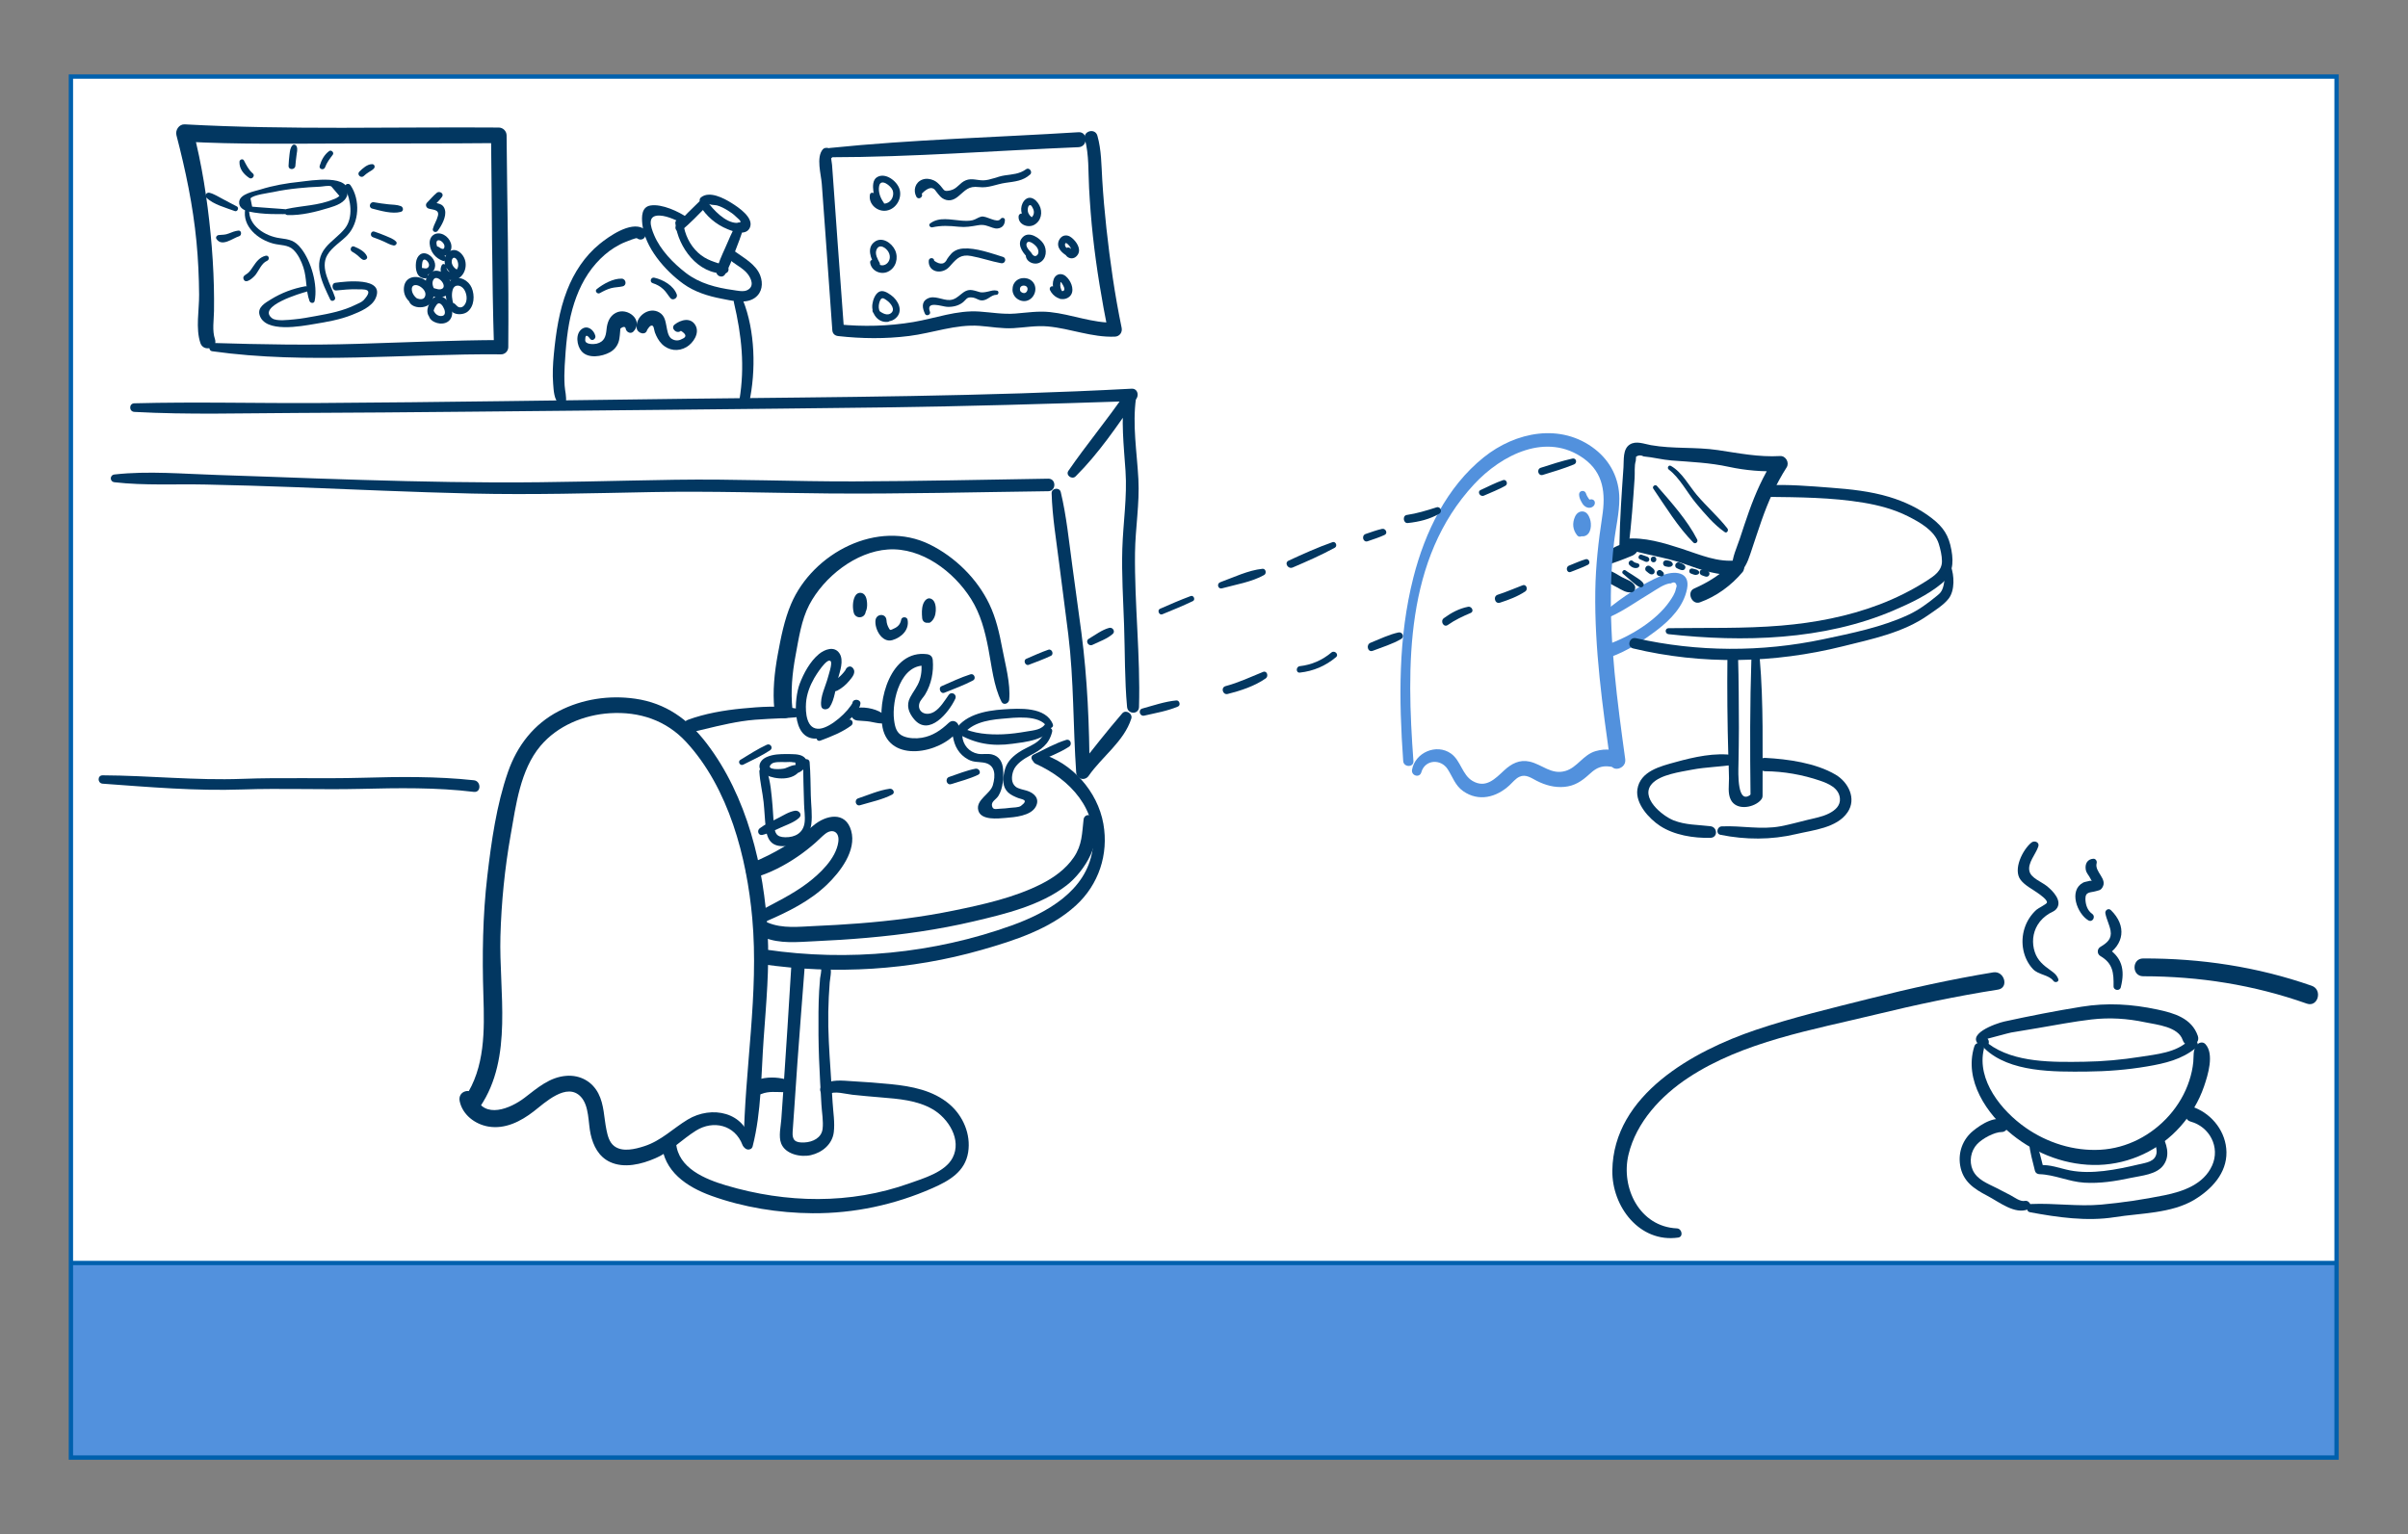 <?xml version="1.0" encoding="utf-8"?>
<!-- Generator: Adobe Illustrator 25.2.3, SVG Export Plug-In . SVG Version: 6.00 Build 0)  -->
<svg version="1.1" id="Layer_1" xmlns="http://www.w3.org/2000/svg" xmlns:xlink="http://www.w3.org/1999/xlink" x="0px" y="0px"
	 viewBox="0 0 1115.9 711.11" style="enable-background:new 0 0 1115.9 711.11;" xml:space="preserve">
<rect x="0" y="0" width="1115.9" height="711.11" fill="#808080" stroke="none"/>
<style type="text/css">
	.st0{fill:#FFFFFF;}
	.st1{fill:#5291DD;}
	.st2{fill:none;stroke:#0060AD;stroke-width:2;stroke-miterlimit:10;}
	.st3{fill:#023761;}
</style>
<rect x="32.86" y="35.49" class="st0" width="1049.93" height="640.13"/>
<rect x="32.86" y="585.43" class="st1" width="1050.17" height="90.16"/>
<line class="st2" x1="1083.04" y1="585.43" x2="32.86" y2="585.43"/>
<g>
	<g>
		<path class="st3" d="M754.77,252.98c1.28-10.46,2.04-20.95,2.74-31.47c0.16-2.33-0.22-5.67,0.53-7.87
			c0.05-0.66,0.1-1.31,0.15-1.97c1.13-0.74,2.29-0.78,3.49-0.11c4.35,0.38,8.66,1.55,13.07,1.89c8.98,0.68,17.56,1.02,26.39,2.94
			c7.77,1.68,15.88,2.35,23.82,1.97c-1-1.75-2-3.49-3.01-5.24c-4.88,7.46-8.45,15.6-11.45,23.98c-1.49,4.16-2.85,8.37-4.24,12.56
			c-1.41,4.25-3.64,8.73-3.57,13.25c0.03,2.11,2.84,3.51,4.36,1.81c2.71-3.02,3.73-7.03,5.02-10.81c1.43-4.22,2.79-8.46,4.27-12.66
			c3.03-8.65,6.67-16.88,11.62-24.62c1.38-2.16-0.4-5.39-3.01-5.24c-9.92,0.57-19.15-1.32-28.87-2.76
			c-10.28-1.53-20.78-0.48-31.02-2.29c-3.09-0.54-6.87-2.17-9.8-0.29c-3.32,2.13-2.67,7.17-2.91,10.54
			c-0.84,12.12-1.71,24.23-1.89,36.38C750.41,255.83,754.44,255.66,754.77,252.98L754.77,252.98z"/>
	</g>
</g>
<g>
	<g>
		<path class="st3" d="M752.84,254.01c8.85,3.1,18.37,4.1,27.29,7.23c8.19,2.88,16.27,5.99,25.11,4.89
			c-0.76-1.83-1.51-3.66-2.27-5.49c-5.23,5.49-11.04,9.12-17.91,12.18c-3.59,1.6-1.03,7.73,2.69,6.38
			c7.7-2.78,14.51-7.78,19.77-14.02c1.55-1.84,0.78-5.88-2.27-5.49c-9.21,1.2-17.48-2.61-26.04-5.39
			c-7.94-2.58-17.36-5.46-25.79-4.54C751.03,250.03,750.45,253.17,752.84,254.01L752.84,254.01z"/>
	</g>
</g>
<g>
	<g>
		<path class="st3" d="M742.25,259.2c-0.02,0.05-0.04,0.1-0.06,0.15c0.67-0.51,1.34-1.02,2.02-1.54c-0.08-0.01-0.15-0.02-0.23-0.02
			c0.62,0.36,1.25,0.72,1.87,1.07c-0.03-0.06-0.06-0.12-0.09-0.18c-0.45,1.1-0.89,2.2-1.34,3.3c3.77-1.15,8.05-2.75,11.99-4.41
			c1.56-0.66,3.23-2.37,2.43-4.28c-2.06-4.95-13.51,1.43-16.16,3.83c-2.28,2.07-0.48,6.45,2.58,4.59c0.8-0.48,1.21-1.46,0.96-2.36
			c-0.01-0.05-0.03-0.1-0.04-0.15C745.61,257.09,742.97,257.45,742.25,259.2L742.25,259.2z"/>
	</g>
</g>
<g>
	<g>
		<path class="st1" d="M658.66,357.97c1.73-6.03,9.07-6.27,12.19-1.47c2.37,3.64,3.47,7.6,7.21,10.22
			c7.21,5.05,15.43,2.85,21.45-2.71c1.43-1.32,2.81-3.12,4.61-3.95c2.93-1.35,5.4,0.52,7.96,1.84c4.01,2.06,8.33,3.25,12.86,2.84
			c4.7-0.42,8.04-2.63,11.42-5.72c2.05-1.88,3.99-3.44,6.85-3.76c2.67-0.3,4.86,0.7,7.53,0.23c1.83-0.32,2.88-2.94,1.81-4.44
			c-2.89-4.06-8.53-4.18-13.06-2.9c-5.85,1.65-8.52,7.63-14.12,9.23c-6.47,1.85-10.72-3.05-16.56-4.37
			c-4.61-1.04-8.4,0.97-11.7,4.03c-4.2,3.89-8.52,8.58-14.72,4.95c-4.81-2.82-5.44-9.48-10-12.71c-6.72-4.76-16.62-0.47-18.03,7.52
			C653.88,359.56,657.86,360.77,658.66,357.97L658.66,357.97z"/>
	</g>
</g>
<g>
	<g>
		<path class="st1" d="M746.24,285.87c6.46-2.9,12.31-7.18,18.39-10.79c2.46-1.47,6.81-4.72,9.68-4.66
			c1.53-0.89,2.42-0.46,2.68,1.27c-0.14,0.49-0.27,0.98-0.41,1.48c-0.37,1.9-1.73,3.94-2.82,5.52c-6.23,9.12-18.91,16.7-29.2,20.17
			c-3.64,1.23-2.03,7.06,1.59,5.76c7.89-2.82,15.09-7.51,21.72-12.56c6.3-4.8,12.29-10.97,13.92-19.04
			c1.67-8.25-6.05-8.63-11.83-6.18c-8.94,3.8-18.43,10.05-25.83,16.3C742.5,284.51,744.58,286.61,746.24,285.87L746.24,285.87z"/>
	</g>
</g>
<g>
	<g>
		<path class="st3" d="M773.24,293.96c34.49,3.81,71.94,2.84,104.26-11c7.64-3.27,15.81-7.12,22.26-12.46
			c5.17-4.29,5.67-9.3,4.55-15.55c-1.22-6.79-3.71-10.59-9.15-14.8c-5.85-4.52-12.61-7.68-19.67-9.81
			c-8.82-2.65-17.96-3.59-27.1-4.28c-9.8-0.75-19.77-1.6-29.61-1.13c-3.44,0.16-3.48,5.34,0,5.38c14.84,0.17,30.07,0.25,44.75,2.69
			c7.15,1.19,14.28,3.08,20.77,6.37c5.44,2.76,12.23,6.55,14.14,12.67c0.79,2.55,1.48,5.41,1.49,8.08c0.02,4.41-3.55,6.82-6.93,8.99
			c-6.94,4.45-14.38,8.17-22.08,11.1c-14.57,5.53-29.98,8.47-45.47,9.77c-17.39,1.46-34.77,0.94-52.19,1.2
			C771.42,291.21,771.5,293.77,773.24,293.96L773.24,293.96z"/>
	</g>
</g>
<g>
	<g>
		<path class="st3" d="M900.84,263.36c0.52,2.96,0.46,7.36-0.91,10.19c-0.63,1.31-1.44,1.89-2.67,2.9
			c-3.95,3.24-8.08,6.28-12.73,8.46c-12.25,5.76-26.44,8.61-39.61,11.4c-28.6,6.05-58.27,5.95-86.79-0.49c-3.08-0.7-4.4,4-1.31,4.75
			c31.84,7.67,65.37,6.94,97.1-0.97c13.52-3.37,28.01-6.29,39.62-14.46c3.03-2.13,7.25-4.72,9.52-7.7c2.92-3.84,2.57-10.75,1-14.97
			C903.31,260.45,900.47,261.24,900.84,263.36L900.84,263.36z"/>
	</g>
</g>
<g>
	<g>
		<path class="st3" d="M800.51,304.35c-0.17,15.36-0.03,30.74,0.42,46.1c0.1,3.44,0.29,6.89,0.31,10.34
			c0.02,3.21-0.67,6.96,0.84,9.93c2.49,4.9,9.82,3.82,13.27,0.76c2.44-2.17-1.16-5.76-3.58-3.58c-6.95,6.25-6.2-10.11-6.15-13.36
			c0.08-5.76,0.23-11.52,0.21-17.28c-0.05-10.97-0.06-21.94-0.39-32.9C805.34,301.19,800.55,301.17,800.51,304.35L800.51,304.35z"/>
	</g>
</g>
<g>
	<g>
		<path class="st3" d="M811.63,304.98c-0.71,21.26-0.67,42.56-0.41,63.83c0.04,3.59,5.59,3.6,5.58,0
			c-0.07-21.25,0.51-42.65-1.33-63.83C815.27,302.55,811.72,302.48,811.63,304.98L811.63,304.98z"/>
	</g>
</g>
<g>
	<g>
		<path class="st3" d="M803.76,350.1c-8.97-1.43-18.72,0.79-27.36,3.18c-6.94,1.91-16.38,4.18-17.62,12.66
			c-0.96,6.56,5.44,13.55,10.48,16.86c6.6,4.33,15.58,5.75,23.36,5.56c3.56-0.09,3.36-4.99,0-5.39c-5.77-0.69-11.5-0.53-17.01-2.69
			c-5.34-2.1-15.85-10.7-10.01-17.05c3.86-4.2,13.04-5.41,18.4-6.45c6.55-1.27,13.21-1.29,19.76-2.37
			C805.88,354.04,805.89,350.43,803.76,350.1L803.76,350.1z"/>
	</g>
</g>
<g>
	<g>
		<path class="st3" d="M797.3,386.96c11.58,2.34,23.55,2.39,35.01-0.33c7.84-1.86,18.92-2.8,23.89-10.13
			c4.26-6.28,0.35-13.93-5.56-17.42c-9.19-5.43-22.15-7.24-32.65-7.78c-3.96-0.2-4,6.16,0,6.19c8.61,0.07,17.32,1.6,25.48,4.39
			c3.95,1.35,8.72,3.41,9.17,8.17c0.32,3.36-2.18,5.52-4.97,6.96c-3.08,1.59-6.73,2.21-10.06,3.03c-4.1,1-8.19,2.15-12.33,2.94
			c-9.23,1.75-18.19-0.37-27.43,0.07C795.69,383.15,794.99,386.5,797.3,386.96L797.3,386.96z"/>
	</g>
</g>
<g>
	<g>
		<path class="st3" d="M743,267.94c1.53,1.96,4.2,3.14,6.35,4.3c2.17,1.17,4.33,2.7,6.85,2.29c1.41-0.23,1.96-2.1,1.3-3.2
			c-1.2-2.02-3.85-2.74-5.86-3.8c-2.09-1.11-4.2-2.73-6.53-3.23C742.85,263.81,741.68,266.26,743,267.94L743,267.94z"/>
	</g>
</g>
<g>
	<g>
		<path class="st3" d="M759.87,259.19c0.55,0.25,1.11,0.49,1.66,0.74c0.64,0.29,1.28,0.71,2,0.46c0.69-0.24,1-0.96,0.66-1.62
			c-0.35-0.67-1.07-0.81-1.73-1.04c-0.57-0.2-1.15-0.4-1.72-0.6C759.55,256.72,758.7,258.67,759.87,259.19L759.87,259.19z"/>
	</g>
</g>
<g>
	<g>
		<path class="st3" d="M766.28,260.64c1.72,0,1.72-2.67,0-2.67C764.56,257.97,764.56,260.64,766.28,260.64L766.28,260.64z"/>
	</g>
</g>
<g>
	<g>
		<path class="st3" d="M771.73,262.51c0.5,0.1,1.04,0.28,1.55,0.29c0.25,0,0.62-0.03,0.85-0.1c0.22-0.06,0.41-0.17,0.58-0.34
			c0.07-0.08,0.09-0.09,0.05-0.02c0.57-0.26,0.57-1.07,0.19-1.47c-0.12-0.13-0.28-0.42-0.5-0.56c-0.18-0.12-0.4-0.21-0.6-0.29
			c-0.41-0.17-0.9-0.2-1.34-0.28c-0.74-0.13-1.59,0.2-1.77,1.01C770.56,261.45,770.94,262.35,771.73,262.51L771.73,262.51z"/>
	</g>
</g>
<g>
	<g>
		<path class="st3" d="M777.03,263.36c1.07,0.5,3.17,1.73,3.89,0.11c0.72-1.62-1.71-2.33-2.77-2.76c-0.67-0.27-1.46,0.24-1.71,0.84
			C776.17,262.16,776.37,263.06,777.03,263.36L777.03,263.36z"/>
	</g>
</g>
<g>
	<g>
		<path class="st3" d="M783.42,265.76c0.53,0.23,1.06,0.45,1.62,0.61c0.69,0.2,1.23,0.13,1.89-0.17c0.58-0.26,0.65-1.18,0.2-1.58
			c-0.44-0.39-0.83-0.61-1.41-0.73c-0.46-0.09-0.91-0.21-1.36-0.35c-0.57-0.18-1.22,0.17-1.44,0.71
			C782.72,264.74,782.86,265.52,783.42,265.76L783.42,265.76z"/>
	</g>
</g>
<g>
	<g>
		<path class="st3" d="M788.66,266.66c0.6,0.22,1.18,0.48,1.8,0.62c0.68,0.16,1.37-0.15,1.64-0.81c0.25-0.58,0.06-1.45-0.57-1.74
			c-0.7-0.32-1.41-0.52-2.14-0.75c-0.69-0.21-1.54,0.25-1.7,0.97C787.51,265.75,787.93,266.39,788.66,266.66L788.66,266.66z"/>
	</g>
</g>
<g>
	<g>
		<path class="st3" d="M755.06,261.87c0.95,1.05,2.53,1.81,3.92,1.27c0.9-0.35,1.06-1.7,0-1.99c-0.81-0.22-1.6-0.36-2.19-1
			C755.71,258.99,754.01,260.71,755.06,261.87L755.06,261.87z"/>
	</g>
</g>
<g>
	<g>
		<path class="st3" d="M762.85,264.7c0.37,0.31,0.74,0.63,1.13,0.93c0.2,0.16,0.41,0.29,0.64,0.41c0.54,0.29,0.97,0.25,1.52,0.01
			c-0.22,0.06-0.44,0.12-0.66,0.18c0.03,0,0.07,0,0.1,0c0.83,0,1.34-0.77,1.18-1.54c-0.01-0.03-0.01-0.07-0.02-0.1
			c0,0.23,0,0.46,0,0.69c0.11-0.55,0.01-0.99-0.35-1.42c-0.13-0.16-0.28-0.33-0.44-0.46c-0.32-0.28-0.67-0.52-1.01-0.78
			c-0.32-0.25-0.62-0.43-1.04-0.43c-0.36,0-0.79,0.16-1.04,0.43C762.34,263.16,762.21,264.17,762.85,264.7L762.85,264.7z"/>
	</g>
</g>
<g>
	<g>
		<path class="st3" d="M768.73,266.93c0.41,0.09,0.82,0.19,1.23,0.21c0.44,0.02,0.85-0.3,1.02-0.68c0.18-0.44,0.06-0.86-0.23-1.22
			c-0.19-0.23-0.45-0.42-0.68-0.62c-0.37-0.32-0.86-0.51-1.35-0.36c-0.34,0.11-0.64,0.32-0.83,0.64
			C767.47,265.64,767.84,266.74,768.73,266.93L768.73,266.93z"/>
	</g>
</g>
<g>
	<g>
		<path class="st3" d="M752.1,265.95c1.42,1.1,2.65,2.38,4.05,3.49c1.24,0.98,2.46,2.29,3.98,2.76c1.02,0.31,2.02-0.93,1.42-1.84
			c-0.88-1.33-2.46-2.14-3.75-3.05c-1.46-1.04-3.03-1.86-4.49-2.92C752.4,263.72,751.2,265.25,752.1,265.95L752.1,265.95z"/>
	</g>
</g>
<g>
	<g>
		<path class="st3" d="M773.35,217.66c5.09,3.84,8.53,10.76,12.66,15.67c3.94,4.69,8.16,9.78,13.22,13.29
			c1.07,0.74,1.95-0.8,1.28-1.66c-4.31-5.52-9.72-10.24-14.25-15.61c-3.66-4.33-6.84-10.53-11.93-13.38
			C773.21,215.35,772.38,216.92,773.35,217.66L773.35,217.66z"/>
	</g>
</g>
<g>
	<g>
		<path class="st3" d="M766.17,226.52c5.67,8.34,11.42,17.76,18.53,24.94c0.94,0.95,2.38-0.25,1.8-1.39
			c-4.56-8.94-12.08-17.29-18.66-24.84C767.05,224.32,765.48,225.52,766.17,226.52L766.17,226.52z"/>
	</g>
</g>
<g>
	<g>
		<path class="st1" d="M734.29,246.06c-0.3-1.56-0.21-3.4,0.78-4.69c-0.33,0.33-0.65,0.65-0.98,0.98c0.08-0.06,0.17-0.13,0.25-0.19
			c-0.46,0.12-0.92,0.25-1.38,0.37c0.1-0.01,0.2-0.02,0.29-0.04c-0.46-0.12-0.92-0.25-1.38-0.37c0.09,0.05,0.17,0.11,0.26,0.16
			c-0.33-0.33-0.65-0.65-0.98-0.98c0.28,0.42,0.46,0.86,0.52,1.37c0.03,0.27,0.03,0.6-0.01,0.87c-0.06,0.37-0.45,0.84,0.14,0.15
			c0.41-0.24,0.83-0.48,1.24-0.72c-0.1,0.04-0.19,0.07-0.29,0.11c0.5,0,1,0,1.5,0c0.03,0.01,0.06,0.02,0.08,0.03
			c0.34,0.34,0.67,0.67,1.01,1.01c-0.37-0.56-0.46-1.21-0.96-1.76c-0.48-0.53-1.5-0.86-2.19-0.58c-1.75,0.72-2.74,2.3-2.17,4.23
			c0.5,1.71,2.46,2.97,4.23,2.5c3.2-0.86,3.45-5.46,2.54-8.05c-0.53-1.51-1.42-3.16-3.18-3.37c-1.74-0.21-3.05,0.91-3.73,2.42
			c-1.34,2.98-1.08,6,0.95,8.57C732.25,249.83,734.63,247.85,734.29,246.06L734.29,246.06z"/>
	</g>
</g>
<g>
	<g>
		<path class="st1" d="M731.78,229.14c0,1.14,0.35,2.1,0.87,3.1c0.4,0.76,0.84,1.58,1.49,2.16c0.79,0.72,1.88,1.16,2.95,0.92
			c1.11-0.24,2-1.12,1.99-2.29c-0.01-1.1-1.01-1.74-2.02-1.54c-0.19,0.04-0.36,0.1-0.55,0.13c0.07-0.01,0.08-0.01,0.15,0.02
			c0.1,0.04-0.28-0.28-0.37-0.41c-0.53-0.76-1.06-1.63-1.33-2.52C734.43,226.99,731.78,227.28,731.78,229.14L731.78,229.14z"/>
	</g>
</g>
<g>
	<g>
		<g>
			<path class="st3" d="M484.35,338.36c-1.8,6.52-7.67,7.15-12.52,10.55c-3.32,2.33-5.54,4.77-6.4,8.81
				c-0.73,3.44-0.98,6.99,1.74,9.59c1.25,1.19,3.06,1.96,4.64,2.59c1.77,0.71,5.22,0.7,1.3,3.66c-1.04,0.78-3.61,0.71-4.82,0.87
				c-1.62,0.21-3.24,0.38-4.87,0.43c-1.81,0.06-3.3,0.74-3.72-1.36c-0.4-2,1.89-2.86,2.98-4.6c2.13-3.42,2.48-8.42,2.16-12.34
				c-0.27-3.3-1.7-5.98-5.07-6.84c-2.16-0.55-4.39,0.07-6.57-0.32c-4.09-0.75-7.03-4.16-7.26-8.31c-0.16-2.84-4.7-2.73-4.36,0
				c0.59,4.67,2.88,8.72,7.15,10.98c2.48,1.31,4.38,1,6.98,1.39c5.73,0.85,5.69,6,4.39,10.5c-1.19,4.13-8.09,6.8-6.73,11.74
				c1.28,4.67,9.25,3.71,12.64,3.43c4.23-0.34,11.66-0.91,13.98-5.21c2.03-3.77-0.78-6.38-4.16-7.42c-1.48-0.45-3.87-0.85-5.08-1.78
				c-2.31-1.78-2-5-1.18-7.34c1.12-3.23,4.93-5.68,7.88-7.23c5.01-2.64,8.65-5.05,10.12-10.9
				C488.09,337.16,484.92,336.28,484.35,338.36L484.35,338.36z"/>
		</g>
	</g>
	<g>
		<g>
			<path class="st3" d="M484.6,335.13c-1.56,3.21-5.65,3.38-8.74,3.92c-3.68,0.64-7.41,1.17-11.15,1.32
				c-6.28,0.26-13.7-0.27-19.38-3.26c-1.88-0.99-3.52,1.78-1.67,2.85c8.27,4.79,16.07,6.1,25.58,4.79
				c5.25-0.72,16.95-1.76,18.09-8.47C487.59,334.74,485.39,333.48,484.6,335.13L484.6,335.13z"/>
		</g>
	</g>
	<g>
		<g>
			<path class="st3" d="M487.9,335.71c-3.26-8.2-15.52-7.38-22.76-6.9c-8.68,0.57-19.03,2.53-23.31,11
				c-1.21,2.39,2.32,4.49,3.61,2.11c3.64-6.7,11.82-8.15,18.83-8.76c5.9-0.52,17.3-2.04,20.93,3.7
				C486.05,338.18,488.54,337.33,487.9,335.71L487.9,335.71z"/>
		</g>
	</g>
	<g>
		<g>
			<path class="st3" d="M368.35,358.56c3.32-0.14,7.78-4.8,4.17-7.69c-1.93-1.54-5.64-1.29-7.9-1.33c-3.07-0.06-6.32,0.09-9.19,1.3
				c-4.27,1.79-4.81,6.24-0.54,8.35c4.52,2.23,12.82,2.78,15.87-2.18c0.68-1.11-0.23-2.27-1.37-2.38c-2.06-0.2-3.69,0.84-5.61,1.52
				c-1.31,0.46-9.65,1.01-6.25-2.07c1.25-1.13,4.92-0.83,6.49-0.83c0.92,0,2.55-0.17,3.44,0.09c0.36,0.03,0.71,0.05,1.07,0.08
				c0.35,1.12,0.02,1.84-0.99,2.13C366.23,356.36,366.69,358.63,368.35,358.56L368.35,358.56z"/>
		</g>
	</g>
	<g>
		<g>
			<path class="st3" d="M372.3,353.28c-0.2,6.45,0.19,12.9,0.31,19.36c0.05,2.76,0.57,5.74,0.27,8.47c-0.55,4.98-4.42,7.06-9,6.98
				c-4.3-0.07-4.81-2.07-5.24-5.93c-0.32-2.85-0.37-5.74-0.63-8.6c-0.49-5.36-0.86-11.3-2.69-16.38c-0.62-1.74-3.52-1.62-3.42,0.46
				c0.24,4.73,1.45,9.42,1.96,14.13c0.43,4.01,0.55,8.04,1.01,12.05c0.71,6.26,3.29,9.07,10.07,8.27
				c5.5-0.65,10.31-4.42,11.03-10.06c0.55-4.29-0.13-8.97-0.23-13.28c-0.13-5.17-0.13-10.33-0.55-15.49
				C375.03,351.46,372.35,351.41,372.3,353.28L372.3,353.28z"/>
		</g>
	</g>
	<g>
		<g>
			<path class="st3" d="M356.35,365.25c0.48,0,0.48-0.75,0-0.75C355.87,364.5,355.87,365.25,356.35,365.25L356.35,365.25z"/>
		</g>
	</g>
	<g>
		<g>
			<path class="st3" d="M348.79,531.35c4.09-15.99,3.91-33.32,5.09-49.71c1.17-16.4,2.73-32.86,1.86-49.32
				c-1.6-30.31-9.55-63.27-28.29-87.77c-8.54-11.16-18.96-18.65-33.09-20.68c-12.03-1.73-24.53,0.14-35.36,5.73
				c-11.59,5.98-19.34,16.02-23.59,28.22c-5.34,15.36-7.69,32.17-9.58,48.26c-2.15,18.42-2.41,36.82-1.82,55.33
				c0.51,16.22,0.84,33.36-8.6,47.35c-2.98,4.41,4.16,8.54,7.12,4.16c15.37-22.76,8.66-53.2,9.37-78.93
				c0.44-15.73,2-31.43,4.74-46.92c2.44-13.79,4.46-30.18,13.79-41.28c7.9-9.4,20.18-14.46,32.27-15.2
				c13.57-0.83,26,3.27,35.31,13.37c19.72,21.4,28.06,53.41,30.6,81.71c3.14,34.93-3.59,70.16-3.97,105.1
				C344.62,533.16,348.2,533.68,348.79,531.35L348.79,531.35z"/>
		</g>
	</g>
	<g>
		<g>
			<path class="st3" d="M348.02,529.65c-2.65-14.27-18.23-17.42-29.35-10.69c-6.83,4.14-12.29,9.81-20.07,12.32
				c-4.17,1.35-10.23,2.93-14.05-0.11c-2.26-1.8-2.97-4.81-3.52-7.5c-1.16-5.62-1.04-11.58-3.73-16.8c-2.88-5.6-8.46-8.64-14.74-8.2
				c-7.85,0.55-13.55,5.66-19.51,10.21c-6.47,4.93-18.61,10.06-22.66-0.51c-1.75-4.55-8.37-2.85-7.37,2.03
				c1.29,6.31,7.1,10.72,13.25,11.78c7.81,1.34,15.04-2.37,21.03-7c5.12-3.95,15.39-13.81,21.91-6.75
				c3.89,4.22,3.32,11.98,4.49,17.26c1.2,5.42,3.76,10.5,9.01,12.93c6.58,3.05,14.6,1.03,20.92-1.71
				c7.19-3.11,12.34-8.73,18.88-12.82c8.03-5.02,18.04-2.7,21.58,6.64C345.02,533.18,348.51,532.25,348.02,529.65L348.02,529.65z"/>
		</g>
	</g>
	<g>
		<g>
			<path class="st3" d="M355.29,426.95c9.98-4.32,19.93-9.23,27.87-16.83c6.19-5.93,13.89-15.89,11.28-25.08
				c-2.61-9.22-11.74-7.26-17.49-2.41c-9.02,7.63-18.02,12.99-28.94,17.49c-3.94,1.63-2.55,7.85,1.82,6.6c7-2,13.83-5.58,19.82-9.68
				c2.93-2,5.75-4.21,8.4-6.57c1.47-1.3,2.83-2.75,4.37-3.96c3.35-2.63,6.72-0.95,6.07,3.75c-1.07,7.76-8.71,14.9-14.62,19.31
				c-6.65,4.96-14.15,8.61-21.45,12.48C349.12,423.8,352.02,428.36,355.29,426.95L355.29,426.95z"/>
		</g>
	</g>
	<g>
		<g>
			<path class="st3" d="M467.67,324.35c0.7-7.56-1.8-16.29-3.19-23.72c-1.32-7.08-2.9-14.12-6.03-20.65
				c-5.64-11.77-15.88-21.82-27.57-27.59c-24.05-11.87-54.16,3.83-64.28,27.57c-3.13,7.34-4.74,15.58-6.17,23.4
				c-1.54,8.42-2.44,16.97-1.58,25.52c0.53,5.33,8.96,5.36,8.39,0c-0.9-8.42-0.11-16.79,1.44-25.09c1.44-7.68,2.67-16.42,6.33-23.4
				c6.82-13,21.55-24.69,36.5-25.69c15.64-1.05,30.49,10.24,38.49,22.94c4.44,7.05,6.43,14.83,8,22.92
				c1.55,7.95,2.44,17.48,6.12,24.74C465.06,327.14,467.52,326.07,467.67,324.35L467.67,324.35z"/>
		</g>
	</g>
	<g>
		<g>
			<path class="st3" d="M439.61,322.15c-1.77,2.52-3.96,6.16-6.69,7.78c-4.12,2.45-8.08-0.23-6.81-4.1
				c0.42-1.27,1.89-2.72,2.58-3.86c2.88-4.8,4.06-10.51,3.56-16.06c-0.15-1.59-1.12-2.48-2.68-2.68
				c-16.8-2.15-23.14,21.5-20.57,34.06c3.36,16.45,26.64,11.99,34.66,1.81c2.22-2.81-1.29-6.61-4.03-4.03
				c-3.59,3.4-7.45,6.07-12.44,6.9c-2.68,0.45-5.82,0.35-8.38-0.64c-3.4-1.31-4.06-4.31-4.49-7.61
				c-1.17-9.07,3.15-26.52,15.24-25.13c-0.89-0.89-1.79-1.79-2.68-2.68c0.34,3.13,0.31,6.17-0.65,9.2c-1,3.17-2.98,5.32-4.47,8.18
				c-1.91,3.65-0.69,7.07,1.82,10.07c6.92,8.28,16.15-3.11,19.09-9.43C443.64,321.87,440.93,320.27,439.61,322.15L439.61,322.15z"/>
		</g>
	</g>
	<g>
		<g>
			<path class="st3" d="M398.28,326.82c0.02-0.07,0.04-0.13,0.05-0.2c-0.71,0.4-1.42,0.81-2.13,1.21c0.09,0.02,0.18,0.04,0.26,0.06
				c-0.36-0.88-0.72-1.76-1.07-2.64c-2.17,4.58-10.34,11.94-15.43,12.51c-6.32,0.71-6.74-7.66-6.44-11.9
				c0.29-4.1,1.81-8.03,3.83-11.57c0.59-1.05,5.93-9.71,7.59-7.8c0.88,1.02-0.95,6.29-1.25,7.48c-1.06,4.1-3.74,9.05-3.12,13.32
				c0.29,1.99,2.97,1.83,3.89,0.51c2.36-3.41,2.81-9.26,3.88-13.25c0.9-3.33,2.81-8.43,0.7-11.67c-2.38-3.65-6.95-1.86-9.6,0.36
				c-4.07,3.4-6.99,8.83-8.85,13.71c-2.55,6.71-3.95,25.32,7.22,25.43c4.3,0.04,8.73-2.86,11.9-5.47c2.95-2.43,8.5-6.77,9.03-10.76
				c0.16-1.23-1.27-1.95-2.27-1.73c-0.09,0.02-0.18,0.04-0.26,0.06c-0.98,0.22-1.36,1.25-1.21,2.13c0.01,0.07,0.02,0.13,0.03,0.2
				C395.32,328.53,397.86,328.32,398.28,326.82L398.28,326.82z"/>
		</g>
	</g>
	<g>
		<g>
			<path class="st3" d="M391.73,310.98c0.1-0.98,0.24-0.59-0.08-0.18c-0.22,0.29-0.43,0.58-0.66,0.87c-0.5,0.61-1.05,1.18-1.62,1.72
				c-1.11,1.05-2.37,1.97-3.64,2.83c-0.79,0.54-1.37,1.57-1.04,2.55c0.14,0.4,0.31,0.68,0.58,1c0.67,0.79,1.9,0.79,2.74,0.35
				c2.15-1.11,4-2.68,5.54-4.54c1.4-1.68,3.43-3.92,1.61-6.01C393.91,308.11,391.89,309.41,391.73,310.98L391.73,310.98z"/>
		</g>
	</g>
	<g>
		<g>
			<path class="st3" d="M417.63,287.22c-0.48,2.59-1.96,3.6-4.22,4.54c-0.96,0.4-0.99,0.28-1.52-0.64c-0.65-1.14-1.01-2.3-1.08-3.6
				c-0.19-3.35-4.71-3.2-5.1,0c-0.48,4.04,3,10.59,7.82,9.19c4.27-1.24,7.97-4.83,7.04-9.48
				C420.29,285.77,417.9,285.75,417.63,287.22L417.63,287.22z"/>
		</g>
	</g>
	<g>
		<g>
			<path class="st3" d="M431.22,288.42c1.66-1.26,2.32-3.27,2.43-5.31c0.1-1.68-0.16-4.19-1.64-5.26c-2.01-1.44-3.64,0.47-4.25,2.27
				c-0.7,2.05-0.59,4.27-0.41,6.39c0.12,1.48,1.3,2.42,2.78,2.12c3.25-0.66,4.06-5.61,1.35-7.36c-0.85-0.55-2.18-0.2-2.65,0.69
				c-0.32,0.61-0.49,1.09-0.44,1.79c0.02,0.25,0.22,0.76,0.04,0.86c1.1,0.63,2.2,1.26,3.31,1.9c-0.12-1.07-0.23-2.13-0.21-3.21
				c0.01-0.46,0.04-0.91,0.13-1.36c0.05-0.24,0.11-0.47,0.18-0.7c0.4-0.78,0.03-0.67-1.09,0.34c-0.49-0.2-0.98-0.41-1.48-0.61
				c0.44,0.4,0.4,2,0.34,2.6c-0.12,1.04-0.61,1.97-0.81,2.98C428.54,287.8,429.96,289.37,431.22,288.42L431.22,288.42z"/>
		</g>
	</g>
	<g>
		<g>
			<path class="st3" d="M399.81,284.91c2.4-1.07,2.23-5.27,1.71-7.38c-0.31-1.27-1.08-2.48-2.46-2.71
				c-1.37-0.22-2.43,0.63-2.97,1.82c-0.99,2.16-1.05,5.18-0.42,7.46c0.43,1.54,2,2.34,3.51,1.91c1.76-0.5,2.34-2.43,1.9-4.03
				c-0.72-2.61-4.91-2.16-4.8,0.65c0.04,0.27,0.02,0.54-0.04,0.81c0.24-0.58,0.48-1.17,0.72-1.75c-0.06,0.07-0.12,0.14-0.18,0.21
				c0.36-0.21,0.72-0.42,1.08-0.63c-0.09,0.03-0.17,0.05-0.26,0.08c0.63,0.08,1.25,0.16,1.88,0.25c-0.08-0.03-0.15-0.07-0.23-0.1
				c0.37,0.48,0.74,0.97,1.11,1.45c-0.29-0.75-0.42-1.65-0.46-2.46c-0.02-0.4-0.04-0.8,0.01-1.2c0.01-0.18,0.05-0.36,0.1-0.54
				c0.17-0.47,0.18-0.54,0.03-0.22c-0.52,0.21-1.04,0.43-1.56,0.64c0.09,0,0.17-0.01,0.26-0.01c-0.37-0.1-0.74-0.2-1.11-0.3
				c0.07,0.05,0.15,0.11,0.22,0.16c-0.26-0.26-0.53-0.53-0.79-0.79c1.09,1.59-0.59,3.93,0.11,5.6
				C397.68,284.99,398.67,285.42,399.81,284.91L399.81,284.91z"/>
		</g>
	</g>
	<g>
		<g>
			<path class="st3" d="M369.17,328.44c-8.26-1.48-17.03-0.82-25.33-0.02c-8.37,0.81-17.15,2.32-25.05,5.23
				c-3.58,1.32-2.22,6.68,1.6,5.79c7.79-1.83,15.4-3.86,23.33-5.1c8.29-1.3,16.59-1.08,24.91-1.84
				C370.75,332.3,371.63,328.88,369.17,328.44L369.17,328.44z"/>
		</g>
	</g>
	<g>
		<g>
			<path class="st3" d="M480.02,354.08c15.84,7.11,29.13,21.27,26.25,39.97c-2.91,18.88-21.07,29.03-37.39,34.91
				c-36.27,13.06-75.78,16.81-113.89,11.22c-4.4-0.64-6.29,6.09-1.86,6.73c34.02,4.94,68.76,2.85,101.84-6.63
				c15.21-4.36,31.62-9.64,43.54-20.51c10.64-9.7,15.31-23.72,12.81-37.89c-2.66-15.04-14.51-28.42-29.25-32.65
				C479.26,348.43,477.23,352.82,480.02,354.08L480.02,354.08z"/>
		</g>
	</g>
	<g>
		<g>
			<path class="st3" d="M502.16,379.75c-0.77,6.55-0.61,11.83-4.52,17.6c-3.74,5.52-9.36,9.53-15.25,12.49
				c-12.45,6.26-26.9,9.46-40.48,12.24c-14.44,2.96-29.09,4.78-43.78,5.93c-6.89,0.54-13.78,0.93-20.68,1.23
				c-7.18,0.31-14.81,1.29-21.6-1.56c-4.19-1.76-6.03,5.09-1.88,6.83c7.38,3.09,15.68,2.13,23.48,1.78
				c8.16-0.36,16.31-0.87,24.44-1.59c16.53-1.46,33.02-3.79,49.19-7.59c14.64-3.44,31.04-7.35,43.18-16.71
				c8.16-6.29,17.82-21.17,11.53-31.63C504.71,376.99,502.37,377.93,502.16,379.75L502.16,379.75z"/>
		</g>
	</g>
	<g>
		<g>
			<path class="st3" d="M380.47,449.01c0.37,0.68-0.38,3.89-0.43,4.45c-0.18,1.94-0.32,3.89-0.43,5.83
				c-0.18,3.24-0.28,6.49-0.31,9.74c-0.07,7.16-0.01,14.33,0.25,21.48c0.26,7.17,0.71,14.33,1.11,21.5
				c0.2,3.57,0.98,7.73,0.54,11.29c-0.51,4.16-4.57,6.08-8.43,6.26c-4.22,0.2-5.71-0.99-5.45-4.93c0.24-3.6,0.51-7.21,0.76-10.81
				c0.49-7.21,0.96-14.41,1.48-21.62c1.05-14.74,2.24-29.48,3.36-44.22c0.3-3.99-5.99-4-6.23,0c-1.18,19-2.32,38-3.65,56.99
				c-0.32,4.59-0.65,9.17-0.96,13.76c-0.24,3.48-1.38,7.97-0.07,11.32c1.96,4.99,9.04,6.47,13.76,5.39
				c5.27-1.21,9.94-5.05,10.62-10.63c0.55-4.45-0.28-9.32-0.55-13.78c-0.3-4.89-0.61-9.77-0.94-14.66
				c-0.61-9.1-1.22-18.22-1.06-27.34c0.08-4.55,0.3-9.09,0.66-13.63c0.24-3,1.47-6.49-0.79-8.89
				C382.07,444.77,379.37,446.99,380.47,449.01L380.47,449.01z"/>
		</g>
	</g>
	<g>
		<g>
			<path class="st3" d="M383.64,507.23c3.3-1.73,7.88-0.15,11.39,0.22c4.38,0.47,8.77,0.86,13.16,1.22
				c8.17,0.68,16.81,1.29,24.06,5.52c7.2,4.2,13.58,14.09,9.18,22.52c-3.45,6.6-13.48,9.48-19.95,11.79
				c-27.56,9.85-57.06,9.25-84.93,0.98c-9.72-2.89-22.3-7.96-23.24-19.65c-0.34-4.22-6.91-4.31-6.66,0
				c0.79,13.14,11.68,20.38,23.07,24.48c14.86,5.35,31.1,7.95,46.86,8.06c19.16,0.13,38.02-3.92,55.53-11.63
				c7.71-3.4,15.12-7.58,16.55-16.64c1.32-8.34-2.35-16.88-8.69-22.28c-7.57-6.44-17.51-8.31-27.11-9.28
				c-5.93-0.59-11.89-1.03-17.84-1.36c-4.6-0.26-9.94-1.09-13.85,1.84C378.71,504.86,380.79,508.73,383.64,507.23L383.64,507.23z"/>
		</g>
	</g>
	<g>
		<g>
			<path class="st3" d="M366.29,502.77c-0.02-0.12-0.04-0.23-0.06-0.35c-0.18-1-1.17-1.87-2.12-2.12c-4.18-1.1-9-1.21-13.1,0.26
				c-4.12,1.48-2.22,8.15,1.8,6.54c3.51-1.4,6.82-0.85,10.49-0.85c1,0,2.17-0.56,2.62-1.5
				C366.26,504.06,366.43,503.54,366.29,502.77L366.29,502.77z"/>
		</g>
	</g>
	<g>
		<g>
			<path class="st3" d="M410.11,331.54c-3.15-2.79-8.65-3.98-12.79-3.47c-3.78,0.47-3.81,5.46,0,5.91c1.91,0.22,3.84,0.19,5.74,0.5
				c1.83,0.3,3.6,0.83,5.47,0.86C410.39,335.38,411.57,332.84,410.11,331.54L410.11,331.54z"/>
		</g>
	</g>
</g>
<g>
	<g>
		<path class="st1" d="M655,352.76c-3.21-44-4.03-93.7,28.12-128.29c12.76-13.73,33.72-24.42,50.97-11.82
			c9.07,6.63,10.01,16.16,8.42,26.6c-1.76,11.53-3.06,22.97-3.23,34.65c-0.4,26.79,3.34,53.41,7.04,79.88
			c0.63,4.5,7.44,2.58,6.83-1.88c-3.69-26.81-7.33-53.8-6.57-80.92c0.18-6.49,0.63-12.98,1.36-19.43c0.76-6.77,2.5-13.6,2.48-20.43
			c-0.02-9.15-4.05-17.25-11.24-22.88c-15.8-12.37-36.86-8.09-51.59,3.73c-17.19,13.79-27.27,34.73-32.61,55.7
			c-7.12,27.95-6.74,56.54-4.72,85.09C650.48,355.78,655.22,355.8,655,352.76L655,352.76z"/>
	</g>
</g>
<g>
	<g>
		<path class="st3" d="M53.08,223.54c13.95,1.6,28.41,0.75,42.46,1.06c13.66,0.3,27.31,0.68,40.96,1.21
			c27.34,1.05,54.68,2.32,82.04,2.96c27.93,0.65,55.81-0.15,83.73-0.68c27.26-0.52,54.41,0.42,81.65,0.64
			c33.95,0.28,67.92-0.61,101.87-1.04c3.74-0.05,3.75-5.87,0-5.81c-30.04,0.48-60.09,1.16-90.14,1.26
			c-27.64,0.09-55.23-1.19-82.87-0.76c-27.73,0.43-55.43,1.33-83.17,1.23c-27.53-0.1-55.03-0.89-82.54-1.82
			c-15.38-0.52-30.76-1.16-46.14-1.62c-15.74-0.48-32.2-2.01-47.86-0.24C50.76,220.2,50.76,223.28,53.08,223.54L53.08,223.54z"/>
	</g>
</g>
<g>
	<g>
		<path class="st3" d="M498.45,220.82c10.59-10.52,19.28-23.32,27.7-35.6c-1.68-0.71-3.37-1.42-5.05-2.13
			c-1.69,11.76-0.33,23.33,0.47,35.1c0.83,12.22-1.09,23.99-1.47,36.15c-0.37,11.85,0.42,23.76,0.82,35.6
			c0.43,12.53,0.23,25.27,1.38,37.75c0.32,3.49,5.43,3.62,5.53,0c0.69-23.78-2.13-47.65-1.85-71.44
			c0.14-11.46,2.18-22.73,1.56-34.22c-0.67-12.48-2.83-24.97-1.1-37.47c0.42-3.03-3.19-4.87-5.05-2.13
			c-8.34,12.26-17.9,23.61-26.28,35.8C493.7,220.26,496.76,222.49,498.45,220.82L498.45,220.82z"/>
	</g>
</g>
<g>
	<g>
		<path class="st3" d="M487.34,228.65c0.3,10.75,2.13,21.56,3.46,32.23c1.38,11.07,2.9,22.13,4.26,33.21
			c2.62,21.25,2.19,42.62,3.66,63.95c0.22,3.14,4.01,4.14,5.79,1.57c6.18-8.9,16.38-15.93,19.75-26.52
			c0.74-2.32-2.54-4.34-4.19-2.44c-7.03,8.13-13.74,16.76-20.44,25.19c1.77,0.73,3.54,1.46,5.3,2.2
			c-0.1-21.61-0.99-43.49-3.81-64.92c-1.37-10.36-2.8-20.72-4.22-31.07c-1.55-11.28-2.67-22.89-5.33-33.96
			C491.01,225.72,487.27,226.21,487.34,228.65L487.34,228.65z"/>
	</g>
</g>
<g>
	<g>
		<path class="st3" d="M47.58,363.26c21.62,1.57,43,3.43,64.69,2.68c18.21-0.63,36.47,0.17,54.71-0.27
			c17.56-0.42,35.15-0.73,52.62,1.39c3.42,0.41,3.43-5.02,0-5.39c-17.23-1.85-34.46-1.64-51.75-1.15
			c-18.53,0.52-37.09-0.2-55.58,0.5c-21.68,0.82-43.04-1.54-64.69-1.64C45.05,359.36,45.1,363.08,47.58,363.26L47.58,363.26z"/>
	</g>
</g>
<g>
	<g>
		<path class="st3" d="M62.27,190.93c24.92,1.36,50.08,0.59,75.02,0.49c26.78-0.1,53.56-0.33,80.34-0.59
			c63.71-0.62,127.43-1.17,191.14-1.97c38.57-0.49,77.1-1.65,115.65-2.92c3.71-0.12,3.7-5.96,0-5.77
			c-68.16,3.64-136.53,3.86-204.77,4.65c-57.34,0.67-114.67,1.65-172.01,1.99c-28.44,0.17-56.96-0.62-85.39,0.13
			C59.69,187.01,59.71,190.79,62.27,190.93L62.27,190.93z"/>
	</g>
</g>
<g>
	<g>
		<path class="st3" d="M262.22,186.48c0.43-2.58-0.42-5.23-0.57-7.84c-0.17-3.02-0.15-6.03,0.03-9.05
			c0.52-8.82,1.18-17.71,3.56-26.25c2.17-7.79,5.61-15.24,11.03-21.32c2.48-2.78,5.27-5.26,8.44-7.24c1.66-1.03,3.39-1.95,5.22-2.66
			c0.58-0.23,4.87-1.99,5.25-1.69c1.65,1.28,3.79,0.48,4-1.66c0.02-0.22,0.04-0.44,0.07-0.66c0.09-0.89-0.57-1.92-1.33-2.33
			c-5.9-3.13-15.68,3.75-20.06,7.31c-6.88,5.6-11.84,13.22-15.05,21.43c-3.71,9.48-5.2,19.71-6.16,29.79
			c-0.43,4.52-0.67,9.06-0.31,13.6c0.24,2.97,0.36,7.36,2.83,9.37C260.11,188.05,261.97,187.98,262.22,186.48L262.22,186.48z"/>
	</g>
</g>
<g>
	<g>
		<path class="st3" d="M340.12,140.26c3.57,15.18,5.12,29.63,2.54,45.11c-0.49,2.92,3.87,4.24,4.52,1.25
			c3.22-14.76,2.79-33.38-2.9-47.5C343.26,136.59,339.46,137.49,340.12,140.26L340.12,140.26z"/>
	</g>
</g>
<g>
	<g>
		<path class="st3" d="M318.72,100.99c-4.19-2.96-11.96-6.56-17.22-5.75c-4.26,0.65-4.2,5.26-3.83,8.71
			c1.16,10.79,10.52,21.47,18.99,27.6c5.18,3.74,11.4,5.69,17.61,6.88c4.72,0.9,11.31,2.7,15.58-0.4c3.36-2.44,3.87-6.6,2.45-10.32
			c-1.97-5.19-7.65-8.2-11.91-11.28c-2.08-1.51-4.39,1.73-2.68,3.48c2.59,2.65,6.52,4.15,8.78,7.08c1.52,1.97,3.45,5.86-0.4,7.59
			c-1.72,0.77-4.53,0.12-6.34-0.14c-7.84-1.09-15.53-3.04-21.9-7.93c-5.83-4.48-11.8-10.64-14.69-17.47
			c-1.75-4.14-3.4-9.38,2.59-9.12c3.96,0.17,8.17,2.58,11.77,3.94C319.28,104.51,320.07,101.94,318.72,100.99L318.72,100.99z"/>
	</g>
</g>
<g>
	<g>
		<path class="st3" d="M315.76,106.79c4.2-3.29,7.86-7.37,11.65-11.13c-1.03-0.13-2.06-0.27-3.09-0.4c3.02,5,7.43,8.77,12.86,10.98
			c2.88,1.17,8.72,3.25,10.37-0.85c1.84-4.56-5.46-9.36-8.52-11.28c-3.56-2.23-10.29-5.82-14.21-2.6c-1.02,0.84-0.69,2.69,0.42,3.27
			c0.07,0.04,0.14,0.07,0.21,0.11c0.73,0.38,1.73,0.34,2.32-0.3c0.04-0.05,0.09-0.1,0.13-0.14c0.7-0.77,0.73-2.29-0.36-2.79
			c-0.05-0.02-0.11-0.05-0.16-0.07c0.29,0.72,0.59,1.44,0.88,2.16c-0.24,1.42,2.95,1.18,3.9,1.43c1.73,0.46,3.38,1.33,4.92,2.26
			c1.44,0.86,2.81,1.82,4,3.01c1.15,1.15,3.75,2.82,0.49,2.87c-5.32,0.07-11.14-6.12-13.87-10.04c-0.72-1.03-2.14-1.35-3.09-0.4
			c-3.77,3.77-7.87,7.41-11.18,11.6C312.13,106.14,314.09,108.1,315.76,106.79L315.76,106.79z"/>
	</g>
</g>
<g>
	<g>
		<path class="st3" d="M336.03,127.13c1.89-3.16,3.22-6.82,4.49-10.28c1.38-3.77,3.09-7.61,4-11.51c0.45-1.95-2.18-3.13-3.26-1.37
			c-2.09,3.41-3.57,7.35-5.22,11c-1.52,3.38-3.14,6.88-4,10.49C331.48,127.83,334.74,129.29,336.03,127.13L336.03,127.13z"/>
	</g>
</g>
<g>
	<g>
		<path class="st3" d="M312.97,103.55c1.28,11.05,10.52,23.68,22.87,23.19c2.09-0.08,2.49-2.98,0.49-3.63
			c-4.8-1.55-9.08-2.45-12.92-6.06c-3.8-3.56-6.07-8.37-6.75-13.51C316.35,101.24,312.69,101.18,312.97,103.55L312.97,103.55z"/>
	</g>
</g>
<g>
	<g>
		<path class="st3" d="M277.95,135.88c1.66-0.93,3.43-1.83,5.27-2.32c1.77-0.47,3.6-0.41,5.37-0.84c2.03-0.49,1.52-3.49-0.48-3.56
			c-3.97-0.13-8.58,2.46-11.59,4.87C275.46,134.89,276.82,136.51,277.95,135.88L277.95,135.88z"/>
	</g>
</g>
<g>
	<g>
		<path class="st3" d="M302.5,131.26c1.85,0.57,3.44,1.47,4.87,2.78c1.36,1.26,2.16,2.78,3.33,4.18c1.12,1.33,3.51-0.09,2.94-1.71
			c-1.46-4.13-6.38-6.89-10.43-7.79C301.54,128.36,300.87,130.76,302.5,131.26L302.5,131.26z"/>
	</g>
</g>
<g>
	<g>
		<path class="st3" d="M293.57,153.65c4.87-5.15-2.78-11.49-8.23-8.62c-2.96,1.56-3.97,4.59-4.27,7.71
			c-0.31,3.24-1.02,5.67-4.56,6.56c-1.12,0.28-5.31,0.53-5.32-1.62c-0.01-4,1.96-0.99,2.33-0.55c0.97,1.17,2.67-0.11,2.38-1.39
			c-0.62-2.72-3.53-5.2-6.26-3.25c-3.13,2.25-2.35,7.75-0.13,10.33c3.05,3.55,9.42,2.49,13.11,0.48c1.86-1.01,3.29-2.66,3.99-4.66
			c0.38-1.07,0.5-2.19,0.63-3.31c0.07-1.01,0.15-2.02,0.26-3.03c1.52-1.14,2.37-1.01,2.55,0.4
			C290.57,154.14,292.39,154.89,293.57,153.65L293.57,153.65z"/>
	</g>
</g>
<g>
	<g>
		<path class="st3" d="M298.28,149.55c-0.25,0.01-0.5,0.02-0.75,0.03c0.58,1.41,1.17,2.82,1.75,4.24c0.75-0.89,1.39-2.51,2.46-2.87
			c1.34-0.45,1.29,1.91,1.74,3.12c0.73,1.97,1.73,3.86,3.23,5.37c3.12,3.14,7.67,3.66,11.47,1.4c3.06-1.82,6.11-6.32,4.17-9.93
			c-2.17-4.02-6.89-2.72-9.72-0.47c-2.05,1.63,0.89,4.64,2.91,2.91c2.61,1.62,2.77,2.89,0.48,3.79c-1.71,0.96-3.38,0.87-5.03-0.28
			c-1.47-1.27-1.78-3.79-2.13-5.57c-0.5-2.54-0.84-4.94-3.23-6.41c-4.86-2.98-11.24,1.79-10.58,7.19c0.3,2.49,4.38,3.69,4.88,0.66
			c0.04-0.28,0.09-0.55,0.13-0.83C300.24,150.76,299.59,149.51,298.28,149.55L298.28,149.55z"/>
	</g>
</g>
<g>
	<g>
		<path class="st3" d="M136.19,97.31c-3.87-0.36-7.74-0.64-11.62-0.91c-1.61-0.11-3.22-0.23-4.83-0.36
			c-0.97-0.08-1.93-0.16-2.9-0.25c-0.25-1.26-0.5-2.53-0.76-3.79c0.99-1.65,8.67-2.57,10.59-2.99c3.78-0.82,7.61-1.36,11.46-1.76
			c3.37-0.36,6.75-0.58,10.14-0.72c1.4-0.06,4.08-0.71,5.26-0.13c1.25,1.47,2.5,2.95,3.76,4.42c-0.82,0.73-1.74,1.25-2.77,1.56
			c-6.82,2.93-14.55,2.92-21.68,4.48c-1.64,0.36-1.19,2.77,0.38,2.83c6.38,0.23,13.23-1.5,19.29-3.36c3.11-0.96,7.54-2.35,8.42-6
			c2.45-10.12-17.51-6.51-21.88-6.07c-6.22,0.63-12.44,1.71-18.41,3.59c-2.69,0.85-9.46,1.93-9.81,5.71
			c-0.25,2.72,2.34,4.03,4.57,4.52c6.57,1.42,14.08,1.25,20.77,1.07C137.38,99.1,137.34,97.42,136.19,97.31L136.19,97.31z"/>
	</g>
</g>
<g>
	<g>
		<path class="st3" d="M113.67,96.81c-1.57,8.1,5.87,14.27,13.09,16.13c3.07,0.79,6.74,0.45,9.18,2.81
			c2.23,2.16,3.68,5.26,4.64,8.16c1.68,5.06,1.06,10.72,2.85,15.62c0.38,1.05,2.1,1.29,2.37,0c1.56-7.42-1.59-18.4-6.21-24.32
			c-3.01-3.87-5.45-4.21-10.05-4.84c-6.54-0.89-14.6-5.78-14.04-13.31C115.59,96.01,113.87,95.77,113.67,96.81L113.67,96.81z"/>
	</g>
</g>
<g>
	<g>
		<path class="st3" d="M141.47,132.7c-5.66,1.02-11.02,3.04-15.92,6.06c-2.57,1.58-6.32,3.65-5.27,7.22
			c2.51,8.52,19.44,5.19,25.33,4.21c5.92-0.98,11.93-2,17.53-4.24c3.75-1.5,9.13-3.7,10.92-7.68c4.52-10.08-14.22-7.83-18.69-7.18
			c-1.99,0.29-1.55,3.74,0.48,3.54c3.22-0.31,6.42-0.64,9.66-0.53c3.03,0.1,8.09-0.6,3.03,5c-0.86,0.95-2.58,1.58-3.69,2.13
			c-5.77,2.88-12.18,4.13-18.48,5.26c-3.34,0.6-6.72,1.26-10.1,1.55c-2.39,0.21-8.18,1-10.17-0.52
			c-7.27-5.58,13.58-11.71,16.05-12.34C143.79,134.78,143.08,132.41,141.47,132.7L141.47,132.7z"/>
	</g>
</g>
<g>
	<g>
		<path class="st3" d="M155.28,137.9c-1.93-6-7.2-13.59-3.56-19.74c2.2-3.73,6.35-6.06,9.28-9.15c5.57-5.88,6-16.4,1.46-23.11
			c-1.03-1.53-3.29-0.21-2.47,1.44c2.64,5.33,3.79,13.48-0.06,18.44c-2.61,3.36-6.3,5.67-9.01,8.94c-6.2,7.47-1.54,16.44,2.12,24.12
			C153.63,140.11,155.7,139.22,155.28,137.9L155.28,137.9z"/>
	</g>
</g>
<g>
	<g>
		<path class="st3" d="M197.07,126.35c-1.71-0.18-1.57-2.67-1.48-3.85c0.11-1.38,0.55-3.05,2.16-1.7c0.79,0.66,1.47,2.01,0.78,2.98
			c-0.64,0.9-1.6,0.65-2.49,0.47c-0.99-0.2-2.07,0.87-1.42,1.84c1.58,2.35,5.12,1.27,6.41-0.85c1.58-2.6-0.03-5.91-2.5-7.26
			c-3.15-1.72-5.38,0.62-5.75,3.67c-0.38,3.15,0.28,7.35,4.28,7.37C198.82,129.03,198.74,126.52,197.07,126.35L197.07,126.35z"/>
	</g>
</g>
<g>
	<g>
		<path class="st3" d="M206.13,118.76c-1.33-0.78-2.37-1.9-3.08-3.28c-0.44-0.86-1.44-3.58-0.18-4.05c1.26-0.47,3.05,1.42,3.1,2.57
			c0.1,2.36-1.72,1.15-2.7,0.46c-0.68-0.47-1.59,0.03-1.81,0.74c-1.14,3.72,4.46,4.49,6.46,2.36c2.68-2.85,0.8-7.16-2.28-8.75
			c-3.39-1.75-6.8,0.33-6.52,4.19c0.27,3.73,2.63,6.66,6.1,7.92C206.5,121.38,207.26,119.42,206.13,118.76L206.13,118.76z"/>
	</g>
</g>
<g>
	<g>
		<path class="st3" d="M211.5,124.81c-1.26-0.76-2.31-2.26-2.16-3.81c0.14-1.47,1.14-2.11,2.18-0.89c0.57,0.68,0.81,1.81,0.83,2.67
			c0.06,3.76-5.31,4.99-5.54,0.75c-0.06-1.04-1.59-1.66-2.12-0.57c-1.75,3.6,1.4,7.26,5.22,6.89c4.33-0.42,6.61-4.9,5.7-8.87
			c-0.86-3.76-5.17-7.24-8.36-3.44c-2.74,3.27-0.49,7.97,2.78,9.77C211.68,128.22,213.11,125.78,211.5,124.81L211.5,124.81z"/>
	</g>
</g>
<g>
	<g>
		<path class="st3" d="M210.11,140.9c-0.62-2.07-0.95-4.36-0.35-6.49c0.84-2.96,3.93-2.38,5.32-0.23c1.09,1.69,1.53,4.15,0.8,6.05
			c-0.37,0.96-1.1,2.03-2.22,2.21c-1.43,0.24-1.95-0.78-2.83-1.56c-0.9-0.8-2.1-0.2-2.22,0.92c-0.47,4.29,5.54,4.66,8.03,2.7
			c3.2-2.52,3.44-7.6,1.94-11.12c-1.44-3.37-5.55-5.77-9.07-3.83c-4.06,2.24-3.19,8.43-1.9,12.04
			C208.16,143.15,210.6,142.53,210.11,140.9L210.11,140.9z"/>
	</g>
</g>
<g>
	<g>
		<path class="st3" d="M201.48,145.53c-1.25-1.05,0.07-3.19,0.85-4.23c1.43-1.89,2.96,0.52,3.52,1.96c0.6,1.53,0.54,3.24-1.49,3.23
			c-1.5-0.01-2.67-1-3.32-2.28c-0.37-0.72-1.58-0.75-1.94,0c-1.8,3.72,2.89,6.11,6.02,5.75c4.3-0.49,5.33-4.71,3.77-8.22
			c-1.42-3.19-5.31-6.46-8.43-3.16c-2.24,2.37-3.75,6.88-0.62,9.09C201.09,148.55,202.66,146.52,201.48,145.53L201.48,145.53z"/>
	</g>
</g>
<g>
	<g>
		<path class="st3" d="M202,135.49c-0.89-1.58-2.09-3.65-1.32-5.5c0.91-2.16,3.04-0.83,4.09,0.5c0.98,1.24,1.49,3.18-0.53,3.58
			c-1.85,0.36-3.47-1.07-5.35-0.76c-0.88,0.15-1.22,1.3-0.81,2c1.68,2.89,6.76,3.23,9.26,1.31c3.01-2.31,2-6.35-0.29-8.78
			c-2.27-2.4-6.07-3.51-8.44-0.64c-2.53,3.06-0.94,6.83,0.99,9.7C200.58,138.37,202.89,137.07,202,135.49L202,135.49z"/>
	</g>
</g>
<g>
	<g>
		<path class="st3" d="M194.84,139.13c-1.91-0.53-3.64-2.46-3.96-4.44c-0.42-2.62,1.6-3.11,3.57-2.02c1.65,0.91,3.38,2.88,2.46,4.87
			c-0.98,2.14-4.09,0.84-5.43-0.27c-0.62-0.51-1.86-0.45-2.02,0.53c-0.83,5.07,7.14,5.91,9.88,2.89c3.26-3.6,1.07-8.66-2.51-10.98
			c-3.7-2.4-8.97-1.67-9.61,3.34c-0.58,4.59,2.79,8.34,7.26,8.69C196.01,141.87,196.26,139.52,194.84,139.13L194.84,139.13z"/>
	</g>
</g>
<g>
	<g>
		<path class="st3" d="M202.87,106.97c1.75-2.37,4.09-6.5,3.34-9.61c-0.86-3.54-4.01-2.93-6.75-3.85c0.24,0.91,0.48,1.82,0.72,2.73
			c1.62-1.61,3.31-3.16,4.66-5c1.1-1.51-1.18-2.92-2.43-1.87c-1.64,1.37-3.03,3.05-4.53,4.57c-0.9,0.9-0.43,2.35,0.72,2.73
			c1.98,0.65,5.05,0.32,4.34,3.35c-0.49,2.09-1.79,3.92-2.33,6.01C200.23,107.45,202.07,108.06,202.87,106.97L202.87,106.97z"/>
	</g>
</g>
<g>
	<g>
		<path class="st3" d="M123.07,118.55c-2.75,0.71-4.25,2.72-5.76,4.98c-0.75,1.13-1.49,2.32-2.57,3.17
			c-0.8,0.63-2.32,1.17-1.92,2.51c0.88,2.98,4.73-0.7,5.58-1.79c1.56-2,2.85-5.47,5.33-6.5
			C125.15,120.33,124.66,118.14,123.07,118.55L123.07,118.55z"/>
	</g>
</g>
<g>
	<g>
		<path class="st3" d="M110.43,106.89c-1.59,0.2-2.96,0.73-4.43,1.34c-1.64,0.67-2.93,0.56-4.63,0.72c-0.85,0.08-1.61,1-1.05,1.83
			c2.57,3.83,7.53-0.39,10.47-1.27C112.16,109.1,111.98,106.69,110.43,106.89L110.43,106.89z"/>
	</g>
</g>
<g>
	<g>
		<path class="st3" d="M109.73,95.67c-2.21-1.07-4.33-2.31-6.51-3.43c-1.98-1.01-4.03-2.39-6.2-2.9c-1.3-0.31-2.41,1.34-1.36,2.33
			c3.39,3.19,8.88,4.56,13.16,6.17C110.07,98.3,110.94,96.25,109.73,95.67L109.73,95.67z"/>
	</g>
</g>
<g>
	<g>
		<path class="st3" d="M117.19,80.42c-1.91-1.59-3.02-3.86-4.14-6.02c-0.53-1.03-2.03-0.48-2.07,0.56
			c-0.15,3.29,1.95,5.84,4.59,7.56C116.82,83.33,118.36,81.4,117.19,80.42L117.19,80.42z"/>
	</g>
</g>
<g>
	<g>
		<path class="st3" d="M136.88,76.85c0.13-1.64,0.31-3.26,0.53-4.89c0.18-1.33,0.59-2.78,0.08-4.06c-0.31-0.77-1.32-1.24-1.98-0.52
			c-1.04,1.14-1.14,2.65-1.34,4.14c-0.23,1.77-0.36,3.55-0.45,5.32C133.61,78.89,136.73,78.86,136.88,76.85L136.88,76.85z"/>
	</g>
</g>
<g>
	<g>
		<path class="st3" d="M150.65,77.54c0.79-2.2,2.2-3.98,3.58-5.84c0.72-0.97-0.71-2.4-1.68-1.68c-2.27,1.66-3.61,4.17-4.4,6.83
			C147.66,78.47,150.09,79.1,150.65,77.54L150.65,77.54z"/>
	</g>
</g>
<g>
	<g>
		<path class="st3" d="M168.58,81.58c0.72-0.67,1.49-1.27,2.32-1.79c0.86-0.54,1.72-0.95,2.4-1.72c0.65-0.74,0.23-1.97-0.82-1.98
			c-2.28-0.01-4.4,1.94-5.94,3.46C165.22,80.86,167.22,82.84,168.58,81.58L168.58,81.58z"/>
	</g>
</g>
<g>
	<g>
		<path class="st3" d="M172.49,96.69c3.89,1,9.27,2.61,13.26,1.52c1.41-0.38,1.21-2.2,0-2.67c-1.81-0.69-3.78-0.64-5.69-0.83
			c-2.27-0.23-4.52-0.56-6.77-0.96C171.4,93.41,170.56,96.19,172.49,96.69L172.49,96.69z"/>
	</g>
</g>
<g>
	<g>
		<path class="st3" d="M172.8,109.95c1.73,0.61,3.43,1.27,5.11,2.02c1.44,0.64,2.88,1.54,4.44,1.81c1.05,0.18,1.99-1.05,1.11-1.9
			c-1.27-1.22-3.03-1.83-4.63-2.51c-1.75-0.74-3.52-1.4-5.31-2.01C171.86,106.79,171.18,109.37,172.8,109.95L172.8,109.95z"/>
	</g>
</g>
<g>
	<g>
		<path class="st3" d="M163.11,116.61c0.91,0.51,1.75,1.09,2.56,1.74c0.8,0.64,1.52,1.56,2.44,2.01c0.92,0.45,2.45-0.33,1.96-1.51
			c-0.94-2.3-3.8-3.69-5.97-4.59C162.74,113.69,161.86,115.91,163.11,116.61L163.11,116.61z"/>
	</g>
</g>
<g>
	<g>
		<path class="st3" d="M98.38,162.82c44.15,6.19,89.45,1.02,133.85,1.43c1.8,0.02,3.3-1.53,3.31-3.31
			c0.29-32.72-0.5-65.49-0.78-98.21c-0.02-1.96-1.64-3.59-3.61-3.61c-48.47-0.37-97.1,1.18-145.52-1.48
			c-2.65-0.15-4.49,2.67-3.86,5.07c4.24,16.29,7.65,32.48,9.27,49.27c0.79,8.17,1.16,16.39,1.23,24.6
			c0.06,7.08-1.69,15.69,0.61,22.47c1.44,4.24,8.2,2.41,6.73-1.86c-1.36-3.96-0.49-8.89-0.44-13.04c0.05-3.79,0.03-7.58-0.06-11.37
			c-0.2-8.21-0.73-16.41-1.53-24.58c-1.55-15.95-4.05-32.11-8.09-47.63c-1.29,1.69-2.58,3.38-3.86,5.07
			c24.37,1.34,48.75,0.92,73.15,0.88c24.12-0.05,48.25,0.03,72.38-0.2c-1.2-1.2-2.4-2.4-3.61-3.61c0.43,32.72,0.36,65.5,1.37,98.21
			c1.1-1.1,2.21-2.21,3.31-3.31c-22.26,0.09-44.48,1.1-66.73,1.77c-22.24,0.68-44.37,0.29-66.6-0.4
			C96.76,158.93,96.18,162.51,98.38,162.82L98.38,162.82z"/>
	</g>
</g>
<g>
	<g>
		<path class="st3" d="M385.64,72.89c0.07-0.11,0.14-0.21,0.21-0.32c0.46-0.68,0.41-1.68,0-2.37c-0.54-0.91-1.11-1.41-2.15-1.61
			c-0.83-0.16-1.82-0.06-2.41,0.64c-3.16,3.74-0.79,11.51-0.46,16c0.54,7.54,1.09,15.07,1.65,22.61
			c1.11,15.07,2.18,30.14,3.23,45.22c0.11,1.59,1.16,2.54,2.72,2.72c10.96,1.23,21.93,1.34,32.88-0.04
			c10.79-1.35,21.63-5.51,32.57-4.7c5.3,0.39,10.46,1.39,15.8,1.07c5.36-0.32,10.6-1.29,15.98-0.79
			c10.48,0.98,20.31,5.14,30.98,4.73c2.21-0.08,3.58-2,3.14-4.12c-3.18-15.29-5.37-30.73-7.07-46.25
			c-0.81-7.42-1.45-14.86-1.91-22.31c-0.42-6.87-0.36-13.82-2.26-20.49c-1.05-3.71-6.79-2.15-5.79,1.6
			c1.97,7.35,1.53,15.23,1.95,22.78c0.41,7.44,0.97,14.89,1.78,22.3c1.62,14.81,4.1,29.5,7.02,44.11c1.05-1.37,2.09-2.75,3.14-4.12
			c-10.32,0.3-19.94-3.84-30.11-4.9c-5.39-0.56-10.59,0.26-15.96,0.69c-5.66,0.45-11.07-0.54-16.7-0.93
			c-10.47-0.73-20.41,3.14-30.6,4.86c-11.51,1.94-23.25,2.23-34.85,1.07c0.91,0.91,1.81,1.81,2.72,2.72
			c-1.03-13.76-2.05-27.52-3.02-41.28c-0.46-6.55-0.93-13.11-1.4-19.66c-0.26-3.6-0.52-7.21-0.78-10.81
			c-0.12-1.64-0.24-3.28-0.36-4.91c-0.06-0.86-0.63-3.67-0.4-4.15c-0.71,0.41-1.42,0.82-2.14,1.23c-0.29-0.13-0.59-0.27-0.88-0.4
			c-0.2-0.76-0.4-1.52-0.6-2.28c-0.04,0.12-0.08,0.24-0.12,0.36C380.58,73.69,384.26,74.96,385.64,72.89L385.64,72.89z"/>
	</g>
</g>
<g>
	<g>
		<path class="st3" d="M384.63,72.89c38.4-0.04,76.78-3.09,115.15-4.66c4.46-0.18,4.45-7.22,0-6.94
			c-38.36,2.41-76.9,3.36-115.15,7.29C381.93,68.86,381.8,72.89,384.63,72.89L384.63,72.89z"/>
	</g>
</g>
<g>
	<g>
		<path class="st3" d="M411.48,146.84c-2.8,0-4.5-2.57-4.24-5.2c0.09-0.92,0.44-2.58,1.22-3.19c0.76-0.6,1.73,0.27,2.54,0.82
			c1.73,1.18,4.32,4.38,1.64,6.06c-2.1,1.32-4.78-0.86-6.34-2.12c-0.99-0.79-2.5,0.18-1.82,1.41c2,3.63,7.02,6,10.59,2.88
			c3.77-3.28,1.16-8.4-2.21-10.73c-1.54-1.07-3.74-2.57-5.62-1.44c-1.78,1.07-2.71,3.78-2.97,5.7c-0.59,4.34,2.57,8.7,7.21,8.15
			C412.94,149.01,413.03,146.84,411.48,146.84L411.48,146.84z"/>
	</g>
</g>
<g>
	<g>
		<path class="st3" d="M407.63,121.84c-0.93-1.74-2.29-4.03-1.46-6.06c1.27-3.11,4.49-0.93,5.59,1.08c2.39,4.42-2.95,8.76-5.99,4.18
			c-0.66-1-2.72-0.76-2.53,0.69c0.5,3.81,4.86,5.83,8.27,4.2c3.75-1.8,4.96-6.4,3.26-10.02c-1.55-3.3-5.96-6.35-9.43-3.85
			c-3.87,2.79-1.79,7.84,0.14,11.06C406.3,124.5,408.39,123.27,407.63,121.84L407.63,121.84z"/>
	</g>
</g>
<g>
	<g>
		<path class="st3" d="M409.55,93.96c-1.57-2.17-2.68-5.02-2.14-7.75c0.75-3.8,5.52-0.05,6.27,2.03c0.83,2.32-0.46,5.34-2.97,6
			c-2.68,0.7-4.79-1.74-5.35-4.08c-0.26-1.07-2-1.12-2.21,0c-0.86,4.42,3.46,8.24,7.8,7.44c4.44-0.82,7.25-5.81,5.86-10.05
			c-1.18-3.61-6.48-7.77-10.38-5.43c-2.07,1.24-1.98,4.32-1.71,6.39c0.33,2.58,1.44,4.82,3.07,6.82
			C408.59,96.3,410.3,95,409.55,93.96L409.55,93.96z"/>
	</g>
</g>
<g>
	<g>
		<path class="st3" d="M427.16,89.76c3.04-3.07,5.26-3.41,6.65-1.02c0.29,0.37,0.58,0.73,0.86,1.1c0.64,0.74,1.21,1.49,2.04,2.04
			c1.12,0.74,2.37,1.1,3.73,0.93c1.36-0.17,2.58-0.93,3.62-1.78c3.35-2.74,4.6-4.92,9.63-4.31c4.42,0.54,7.98-1.36,12.28-1.97
			c4.27-0.61,8.1-0.86,11.42-3.88c1.27-1.16-0.43-3.47-1.87-2.43c-3.11,2.25-6.34,2.34-10.01,2.88c-3.23,0.47-6.59,2.22-9.82,2.27
			c-2.73,0.05-5.35-1.1-8.04-0.05c-3.03,1.18-3.97,3.98-7.26,4.71c-3.22,0.71-2.73-0.17-4.59-2.18c-0.93-1-1.81-1.88-3.07-2.46
			c-1.62-0.75-3.6-1.01-5.31-0.36c-3.35,1.27-4.37,5.04-2.73,7.98C425.59,92.81,428,91.39,427.16,89.76L427.16,89.76z"/>
	</g>
</g>
<g>
	<g>
		<path class="st3" d="M432.02,105.38c4.26-0.94,7.82-0.73,12.12-0.29c3.36,0.35,5.81-0.11,9.03-0.67c2.89-0.5,4.19,0.24,6.79,1.13
			c0.78,0.27,1.64,0.46,2.47,0.34c2.24-0.33,3.2-1.8,3.26-3.87c0.03-1.14-1.43-1.37-2.01-0.54c-1.59,2.27-6.53-1.61-8.95-1.07
			c-1.43,0.32-2.54,1.31-4.02,1.67c-1.65,0.4-3.47,0.31-5.14,0.19c-4.9-0.34-10.36-1.92-14.58,1.35
			C430.09,104.31,431.1,105.58,432.02,105.38L432.02,105.38z"/>
	</g>
</g>
<g>
	<g>
		<path class="st3" d="M477.99,100.59c-1.15-0.9-1.83-2.16-1.71-3.65c0.05-0.65,0.27-1.97,1.24-1.85c0.51,0.07,1.11,1.37,1.29,1.8
			c1.47,3.44-2.56,6.33-4.55,2.69c-0.62-1.12-2.09-0.48-2.21,0.6c-0.41,3.78,4.19,5.68,7.19,4.05c3.29-1.78,4.07-5.91,2.41-9.08
			c-0.76-1.45-2.12-3.05-3.79-3.41c-1.84-0.4-3.28,0.97-4.01,2.52c-1.44,3.08-0.26,6.64,2.39,8.59
			C477.55,103.82,479.28,101.6,477.99,100.59L477.99,100.59z"/>
	</g>
</g>
<g>
	<g>
		<path class="st3" d="M430.39,120.89c-0.23,4.69,4.63,6.22,8.21,3.92c0.92-0.59,1.54-1.36,2.25-2.16c2.74-3.06,4.61-4.83,9.17-3.99
			c4.69,0.86,9.24,2.47,13.93,3.35c1.91,0.36,2.71-2.35,0.81-2.94c-5.48-1.69-12.49-4.25-18.3-3.89c-1.72,0.11-3.33,0.55-4.73,1.6
			c-0.81,0.61-1.39,1.4-2.03,2.17c-0.25,0.36-0.5,0.71-0.76,1.07c-1.13,2.57-3.13,2.86-6.01,0.87
			C432.91,119.24,430.47,119.25,430.39,120.89L430.39,120.89z"/>
	</g>
</g>
<g>
	<g>
		<path class="st3" d="M430.96,144.55c-2.09-5.4,5.55-2.46,7.86-2.33c2.52,0.14,5.12-0.39,7.18-1.91c1.96-1.45,1.75-2.86,4.95-2.37
			c1.31,0.2,2.39,1.17,3.77,1.29c2.93,0.25,4.42-2.6,7.02-2.58c1.08,0.01,1.37-1.72,0.26-1.93c-1.6-0.31-2.37,0.01-3.99,0.4
			c-4.21,0.99-3.95-0.02-7.38-0.62c-4.59-0.8-6.01,4.31-10.48,4.56c-3.43,0.2-7.13-2.41-10.42-0.61c-2.91,1.59-2.25,4.52-1.05,7.06
			C429.28,146.77,431.47,145.87,430.96,144.55L430.96,144.55z"/>
	</g>
</g>
<g>
	<g>
		<path class="st3" d="M473.73,135.93c-1.03-0.43-1.43-2.16-0.71-2.99c0.75-0.86,2.57-0.72,3.04,0.37c0.42,0.99-0.27,2.49-1.41,2.54
			c-1.72,0.07-2.43-1.89-2.99-3.1c-0.38-0.83-1.63-0.71-2.04,0c-0.93,1.6-0.17,3.87,1.04,5.11c1.27,1.32,3.2,2.01,5.02,1.59
			c3.42-0.79,5.26-5.18,3.38-8.17c-1.85-2.95-6.47-3.24-8.68-0.55c-2.36,2.87-0.77,7.13,2.49,8.41c0.84,0.33,1.82-0.36,2.05-1.16
			C475.17,137.02,474.56,136.27,473.73,135.93L473.73,135.93z"/>
	</g>
</g>
<g>
	<g>
		<path class="st3" d="M492.89,135.93c-0.94-1.02-1.51-2.28-1.55-3.68c-0.01-0.26,0.16-1.51,0.1-1.51c0.41-0.05,1.2,1.49,1.33,1.73
			c0.53,1,0.97,2.5-0.68,2.48c-1.54-0.02-2.67-1.39-3.92-2.08c-1.07-0.6-2.06,0.57-1.59,1.59c1.34,2.88,4.95,5.29,8.1,3.66
			c3.32-1.72,2.53-5.79,0.76-8.34c-0.87-1.25-2.05-2.52-3.65-2.69c-1.61-0.17-2.94,0.84-3.48,2.32c-1.12,3.02,0.15,6.58,2.35,8.75
			C492.12,139.58,494.26,137.41,492.89,135.93L492.89,135.93z"/>
	</g>
</g>
<g>
	<g>
		<path class="st3" d="M477.82,117.03c-0.89-0.98-2.97-3.07-1.86-4.55c0.98-1.31,3.65,0.98,4.36,1.86c0.79,0.99,1.38,2.74,0.39,3.83
			c-1.05,1.16-2.2,0.15-2.73-0.88c-0.53-1.03-2.29-0.82-2.53,0.33c-0.69,3.35,3.47,5.51,6.26,4.15c3.32-1.61,3.65-6.07,1.79-8.88
			c-1.72-2.6-6.39-5.74-9.28-3.21c-3.28,2.87-0.74,6.92,1.64,9.3C477.13,120.26,479.01,118.35,477.82,117.03L477.82,117.03z"/>
	</g>
</g>
<g>
	<g>
		<path class="st3" d="M496.04,116.21c-0.86-0.55-2.21-1.3-2.47-2.39c-0.17-0.68,0.09-1.48,0.79-1.01c0.71,0.48,1.7,1.63,1.96,2.45
			c0.12,0.37,0.01,0.51,0,0.87c0-0.12,0.38,0.11,0.21-0.1c-0.32-0.4,0.01,0.13,0.01,0.14c0.06-1.4-2.11-2.07-2.73-0.74
			c-1.47,3.12,2.52,5.75,4.97,3.42c2.57-2.44,0.77-5.83-1.27-7.87c-1.02-1.03-2.24-1.94-3.77-1.84c-1.42,0.1-2.53,1.1-3.05,2.37
			c-1.32,3.23,1.35,5.68,3.9,7.17C496.19,119.62,497.58,117.2,496.04,116.21L496.04,116.21z"/>
	</g>
</g>
<g>
	<g>
		<path class="st3" d="M993.16,452.52c26.03,0.03,51.26,3.99,75.83,12.68c5.21,1.84,7.47-6.46,2.28-8.27
			c-25.26-8.82-51.39-12.74-78.11-12.66C987.85,444.29,987.84,452.51,993.16,452.52L993.16,452.52z"/>
	</g>
</g>
<g>
	<g>
		<path class="st3" d="M777.11,569.39c-17.28-0.77-26.1-18.8-22.45-34.15c3.61-15.14,15.15-27.42,27.85-35.77
			c25.41-16.7,57.51-22.1,86.57-29.17c18.79-4.57,37.68-8.6,56.79-11.58c5.25-0.82,3.04-8.86-2.21-8
			c-19.37,3.18-38.5,7.43-57.53,12.23c-17.53,4.42-35.26,8.63-52.41,14.41c-28.86,9.73-66.07,30.08-66.54,65.21
			c-0.23,16.72,12.63,33.61,30.49,31.08C780.22,573.31,779.45,569.49,777.11,569.39L777.11,569.39z"/>
	</g>
</g>
<g>
	<g>
		<path class="st3" d="M914.92,485.06c-4.93,15.69,5.82,31.42,17.59,40.92c11.24,9.06,25.58,14.46,40.11,13.99
			c14.48-0.47,28.17-6.97,37.79-17.79c4.84-5.44,8.62-11.74,10.98-18.63c1.79-5.23,4.81-14.95,0.65-19.55
			c-1.25-1.38-3.21-0.75-4.16,0.54c-1.72,2.32-1.22,4.95-1.48,7.72c-0.28,2.95-0.94,5.85-1.86,8.67c-1.92,5.92-5.17,11.45-9.29,16.1
			c-8.16,9.22-19.55,15.22-31.91,15.91c-12.29,0.69-24.58-3.2-34.63-10.22c-11.13-7.78-22.76-21.98-19.37-36.44
			C920.03,483.4,915.81,482.24,914.92,485.06L914.92,485.06z"/>
	</g>
</g>
<g>
	<g>
		<path class="st3" d="M919.68,486c11.6,11.19,32.35,10.82,47.36,10.7c9.37-0.08,18.76-0.81,28-2.39
			c8.31-1.42,15.99-3.19,22.64-8.63c2.36-1.93-1.18-5.64-3.41-3.41c-5.59,5.62-14.95,6.43-22.41,7.6
			c-8.53,1.34-17.13,2.15-25.77,2.27c-14.39,0.21-32.63,0.66-44.69-8.38C920.09,482.79,918.53,484.9,919.68,486L919.68,486z"/>
	</g>
</g>
<g>
	<g>
		<path class="st3" d="M921.05,481.47c0.02,0.03,9.86-2.68,10.91-2.86c4.1-0.7,8.21-1.37,12.32-2.06c8.29-1.39,16.59-3.03,24.95-4
			c8.45-0.98,16.56-0.45,24.87,1.3c5.38,1.13,15.35,2.02,17.39,8.24c1.45,4.43,8.52,2.5,7.01-1.93
			c-2.82-8.23-11.04-10.59-18.78-12.23c-11.92-2.52-23.11-3.23-35.18-1.28c-11.94,1.92-23.94,4.28-35.76,6.86
			c-3.56,0.78-19.16,6.14-10.54,11.61C920.54,486.57,922.76,483.36,921.05,481.47L921.05,481.47z"/>
	</g>
</g>
<g>
	<g>
		<path class="st3" d="M940.34,529.62c0.29,4.45,1.69,8.79,2.69,13.12c0.21,0.9,1.11,1.49,2,1.52c7.08,0.2,13.68,3.5,20.82,3.94
			c7.28,0.45,14.52-0.69,21.61-2.22c4.87-1.05,12-1.51,15.16-5.96c3.3-4.65,1.33-9.98-0.97-14.5c-1.1-2.16-4.75-0.66-3.95,1.67
			c0.69,2.03,2.01,5.22,1.65,7.39c-0.66,3.92-4.78,4.34-7.89,5.07c-5.46,1.29-10.95,2.49-16.53,3.13
			c-5.18,0.59-10.5,0.72-15.64-0.27c-4.8-0.93-9.3-2.9-14.26-2.39c0.67,0.51,1.33,1.01,2,1.52c-1.11-4.29-1.97-8.77-3.93-12.77
			C942.46,527.57,940.25,528.18,940.34,529.62L940.34,529.62z"/>
	</g>
</g>
<g>
	<g>
		<path class="st3" d="M938.3,556.65c-2.12,0.44-4.81-1.68-6.54-2.59c-2.18-1.15-4.37-2.28-6.57-3.4c-4.14-2.1-9.05-3.86-11.03-8.39
			c-1.72-3.94-0.88-8.81,2.08-11.95c2.39-2.54,7.93-5.62,11.5-5.61c2.24,0.01,3.97-3.23,1.99-4.8c-4.41-3.5-11.7,1.25-15.43,4.33
			c-4.73,3.9-6.91,9.82-5.95,15.87c1.19,7.43,6.29,10.9,12.6,14.17c5.38,2.8,12.78,8.86,18.98,6.23
			C942.23,559.52,940.5,556.19,938.3,556.65L938.3,556.65z"/>
	</g>
</g>
<g>
	<g>
		<path class="st3" d="M940.77,561.91c12.69,2.36,26.36,4.33,39.19,2.28c11.98-1.91,26.26-1.66,36.94-8.08
			c7.92-4.77,15.03-12.26,14.87-22.08c-0.15-9.21-6.38-17.34-14.78-20.64c-3.98-1.56-6.06,5.34-1.79,6.51
			c8.79,2.4,13.75,11.87,9.93,20.35c-3.93,8.74-13.42,12.03-22.14,13.8c-9.45,1.92-19.64,3.45-29.25,4.32
			c-10.74,0.97-21.67-0.76-32.46-0.28C939.21,558.19,938.51,561.49,940.77,561.91L940.77,561.91z"/>
	</g>
</g>
<g>
	<g>
		<path class="st3" d="M953.82,453.76c-0.74-1.91-1.95-2.82-3.58-3.98c-3.26-2.33-5.97-4.51-7.29-8.47c-1.4-4.2-1-8.77,1.29-12.57
			c1.36-2.25,3.25-3.99,5.49-5.34c1.09-0.65,2.24-0.96,3.09-1.92c3.29-3.71-1.54-8.6-4.37-10.83c-2.45-1.93-7.15-3.62-7.96-6.72
			c-1.02-3.89,2.92-7.96,4.1-11.58c0.64-1.97-1.81-2.9-3.15-1.84c-4.07,3.24-8.75,12.55-5.05,17.35c2.05,2.66,5.46,4.27,8.12,6.21
			c0.81,0.59,4.47,3.07,4.05,4.35c-0.23,0.71-4.08,2.57-4.86,3.29c-5.21,4.71-7.44,11.88-6.04,18.73c0.66,3.22,2.18,6.36,4.45,8.76
			c2.62,2.77,7.33,2.57,9.49,5.5C952.33,455.71,954.36,455.16,953.82,453.76L953.82,453.76z"/>
	</g>
</g>
<g>
	<g>
		<path class="st3" d="M982.8,457.65c2.11-8.32,0.5-14.26-7.01-18.73c0,1.4,0,2.8,0,4.21c8.62-5.18,9.85-13.99,2.44-21.25
			c-1.15-1.13-2.84,0.04-2.57,1.49c0.53,2.79,1.89,5.19,2.4,7.98c0.7,3.85-1.63,5.72-4.73,7.57c-1.57,0.94-1.59,3.27,0,4.21
			c5.88,3.45,6.21,7.77,6.13,14.07C979.44,459.1,982.33,459.53,982.8,457.65L982.8,457.65z"/>
	</g>
</g>
<g>
	<g>
		<path class="st3" d="M969.52,423.58c-2.21-1.55-3.07-4.33-3.11-6.89c-0.05-3.51,2.39-2.87,4.84-3.61c1.34-0.41,2.1-0.31,2.95-1.6
			c2.7-4.09-3.7-7.27-2.58-11.41c0.26-0.94-0.49-2.09-1.54-2.02c-2.68,0.19-3.92,2.25-3.53,4.93c0.27,1.84,1.52,2.77,2.23,4.34
			c0.84,1.85,1.09,0.46-1.09,1.15c-0.78,0.25-1.62,0.26-2.36,0.66c-6.83,3.66-2.69,14.45,2.42,17.47
			C969.72,427.76,971.33,424.86,969.52,423.58L969.52,423.58z"/>
	</g>
</g>
<g>
	<g>
		<path class="st3" d="M353.37,386.99c3-0.73,5.91-2.26,8.72-3.52c2.78-1.25,6.03-2.33,8.27-4.42c1.57-1.46-0.14-3.52-1.9-3.26
			c-2.83,0.42-5.54,2.23-8.08,3.51c-2.78,1.4-5.84,2.74-8.31,4.64C350.65,385.03,351.4,387.47,353.37,386.99L353.37,386.99z"/>
	</g>
</g>
<g>
	<g>
		<path class="st3" d="M398.58,373.24c4.89-1.48,10.31-2.56,14.85-4.93c1.62-0.84,0.38-2.91-1.14-2.7
			c-4.94,0.67-9.88,2.88-14.59,4.44C395.7,370.72,396.52,373.86,398.58,373.24L398.58,373.24z"/>
	</g>
</g>
<g>
	<g>
		<path class="st3" d="M440.76,363.46c4.2-1.31,8.54-2.44,12.52-4.32c1.68-0.79,0.43-3.14-1.19-2.83
			c-4.19,0.81-8.22,2.45-12.25,3.82C437.77,360.85,438.63,364.13,440.76,363.46L440.76,363.46z"/>
	</g>
</g>
<g>
	<g>
		<path class="st3" d="M480.95,353.12c4.82-2.21,10.03-4.12,14.48-7.01c1.58-1.03,0.62-3.75-1.33-3.15
			c-5.23,1.61-10.17,4.46-15.1,6.82C476.74,350.86,478.71,354.15,480.95,353.12L480.95,353.12z"/>
	</g>
</g>
<g>
	<g>
		<path class="st3" d="M530.28,331.71c5.22-1.21,10.67-2.11,15.62-4.22c1.37-0.58,0.68-2.95-0.76-2.82
			c-5.36,0.5-10.59,2.33-15.76,3.75C527.25,329,528.14,332.2,530.28,331.71L530.28,331.71z"/>
	</g>
</g>
<g>
	<g>
		<path class="st3" d="M568.95,321.67c6.09-1.54,12.43-3.61,17.63-7.23c1.4-0.98,0.58-3.73-1.26-2.99
			c-5.79,2.35-11.3,4.96-17.38,6.59C565.61,318.67,566.6,322.27,568.95,321.67L568.95,321.67z"/>
	</g>
</g>
<g>
	<g>
		<path class="st3" d="M602.38,311.77c6.29-0.69,11.89-3.09,16.74-7.15c1.5-1.26-0.66-3.41-2.15-2.15
			c-4.17,3.52-9.15,5.7-14.59,6.31C600.48,308.98,600.46,311.98,602.38,311.77L602.38,311.77z"/>
	</g>
</g>
<g>
	<g>
		<path class="st3" d="M636.16,301.66c4.37-1.7,9.13-3.09,13.17-5.48c1.65-0.98,0.53-3.41-1.27-3.02c-4.42,0.96-8.71,3.1-12.92,4.77
			C632.85,298.83,633.83,302.56,636.16,301.66L636.16,301.66z"/>
	</g>
</g>
<g>
	<g>
		<path class="st3" d="M670.96,289.68c3.27-2.32,6.92-4.01,10.6-5.57c1.72-0.73,0.42-3.18-1.21-2.86
			c-4.17,0.82-7.82,2.77-11.24,5.28C667.24,287.9,669.02,291.06,670.96,289.68L670.96,289.68z"/>
	</g>
</g>
<g>
	<g>
		<path class="st3" d="M695.1,279.36c4.07-1.32,8.14-2.84,11.73-5.21c1.39-0.92,0.55-3.52-1.21-2.86
			c-3.86,1.45-7.61,3.13-11.55,4.38C691.73,276.41,692.75,280.13,695.1,279.36L695.1,279.36z"/>
	</g>
</g>
<g>
	<g>
		<path class="st3" d="M727.9,265.1c2.64-1.08,5.43-2.01,7.97-3.31c1.42-0.73,0.44-3.02-1.08-2.57c-2.61,0.78-5.15,1.97-7.69,2.96
			C725.3,262.89,726.11,265.83,727.9,265.1L727.9,265.1z"/>
	</g>
</g>
<g>
	<g>
		<path class="st3" d="M344.45,354.43c4.16-2.1,8.5-4.08,12.4-6.64c1.63-1.07,0.22-3.38-1.51-2.58c-4.24,1.95-8.22,4.57-12.21,6.97
			C341.69,353.05,342.96,355.18,344.45,354.43L344.45,354.43z"/>
	</g>
</g>
<g>
	<g>
		<path class="st3" d="M380.18,343.29c4.89-1.82,10.01-3.83,14.24-6.94c1.6-1.18,0.26-3.52-1.56-2.67
			c-4.56,2.12-8.84,4.69-13.51,6.59C377.52,341.02,378.26,344,380.18,343.29L380.18,343.29z"/>
	</g>
</g>
<g>
	<g>
		<path class="st3" d="M437.62,321.11c4.47-1.81,9.05-3.47,13.32-5.72c1.54-0.81,0.49-3.36-1.19-2.83c-4.6,1.47-8.99,3.57-13.42,5.5
			C434.62,318.8,435.87,321.82,437.62,321.11L437.62,321.11z"/>
	</g>
</g>
<g>
	<g>
		<path class="st3" d="M476.74,308.16c3.43-1.34,6.93-2.57,10.25-4.16c1.57-0.75,0.47-3.4-1.19-2.83
			c-3.48,1.19-6.84,2.78-10.23,4.22C474.02,306.07,475.14,308.79,476.74,308.16L476.74,308.16z"/>
	</g>
</g>
<g>
	<g>
		<path class="st3" d="M506.28,298.9c3.08-1.5,6.84-2.78,9.41-5.08c1.28-1.15-0.08-3.18-1.62-2.79c-3.33,0.84-6.51,3.3-9.45,5.02
			C502.76,297.13,504.39,299.82,506.28,298.9L506.28,298.9z"/>
	</g>
</g>
<g>
	<g>
		<path class="st3" d="M538.62,284.74c4.77-1.95,9.52-3.89,14.17-6.11c1.3-0.62,0.38-2.85-0.99-2.35
			c-4.83,1.79-9.54,3.85-14.25,5.92C536.12,282.83,537.16,285.34,538.62,284.74L538.62,284.74z"/>
	</g>
</g>
<g>
	<g>
		<path class="st3" d="M566.27,272.71c6.34-1.74,13.78-2.93,19.55-6.18c1.26-0.71,0.79-3.05-0.78-2.88
			c-6.61,0.68-13.34,3.97-19.55,6.22C563.72,270.5,564.41,273.22,566.27,272.71L566.27,272.71z"/>
	</g>
</g>
<g>
	<g>
		<path class="st3" d="M599.04,263.05c6.63-2.85,13.19-5.7,19.53-9.17c1.37-0.75,0.44-3.11-1.08-2.57
			c-6.97,2.44-13.61,5.47-20.31,8.55C595,260.86,596.89,263.97,599.04,263.05L599.04,263.05z"/>
	</g>
</g>
<g>
	<g>
		<path class="st3" d="M633.79,250.88c2.65-0.92,5.33-1.75,7.87-2.94c1.63-0.77,0.44-3.15-1.18-2.8c-2.6,0.58-5.1,1.53-7.62,2.37
			C630.75,248.23,631.67,251.62,633.79,250.88L633.79,250.88z"/>
	</g>
</g>
<g>
	<g>
		<path class="st3" d="M652.41,242.44c5.18-0.56,10.04-1.71,14.58-4.32c1.56-0.9,0.53-3.52-1.25-2.96
			c-4.54,1.44-9.12,2.86-13.84,3.55C649.81,239.02,650.28,242.68,652.41,242.44L652.41,242.44z"/>
	</g>
</g>
<g>
	<g>
		<path class="st3" d="M687.68,229.73c3.32-1.47,6.79-2.79,9.96-4.58c1.37-0.78,0.46-3.14-1.1-2.6c-3.56,1.22-6.96,3.01-10.38,4.57
			C684.38,227.93,685.92,230.51,687.68,229.73L687.68,229.73z"/>
	</g>
</g>
<g>
	<g>
		<path class="st3" d="M714.94,220.14c4.88-1.49,9.75-2.94,14.48-4.87c1.64-0.67,1.06-3.12-0.75-2.71
			c-4.97,1.11-9.8,2.71-14.65,4.26C711.93,217.49,712.81,220.79,714.94,220.14L714.94,220.14z"/>
	</g>
</g>
<rect x="32.86" y="35.49" class="st2" width="1049.93" height="640.13"/>
</svg>
